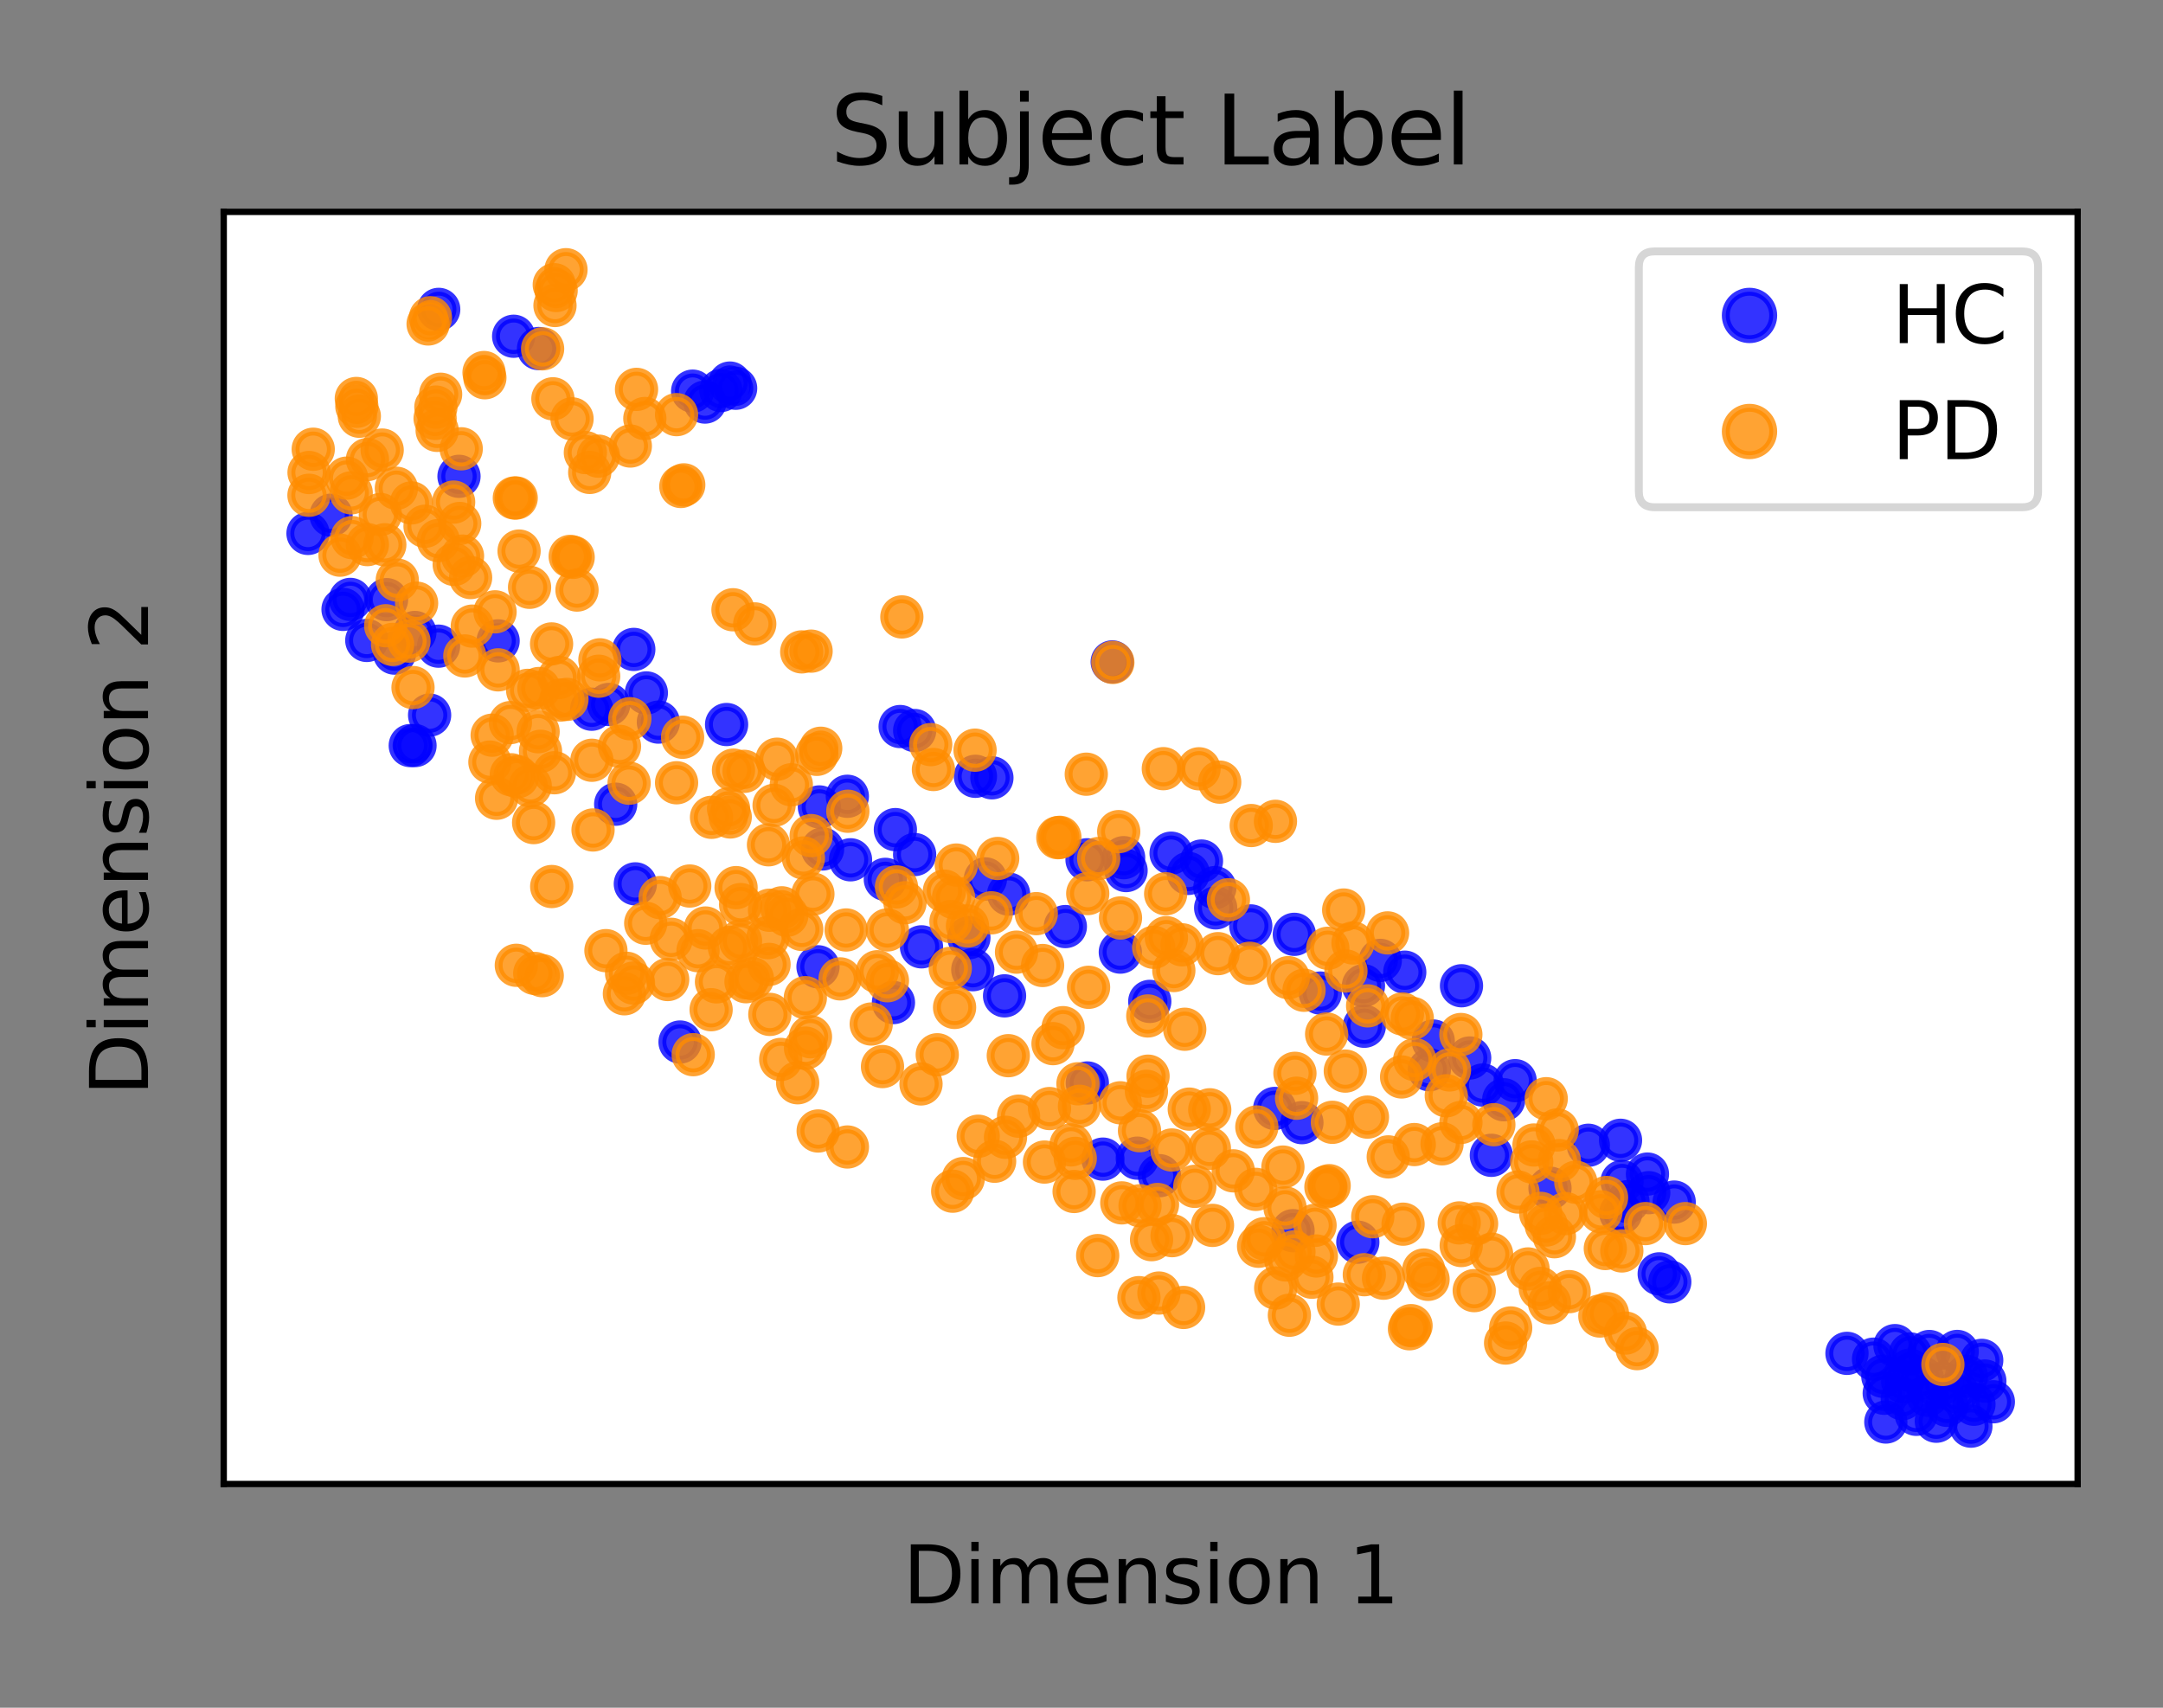<?xml version="1.0" encoding="utf-8" standalone="no"?>
<!DOCTYPE svg PUBLIC "-//W3C//DTD SVG 1.1//EN"
  "http://www.w3.org/Graphics/SVG/1.1/DTD/svg11.dtd">
<svg xmlns:xlink="http://www.w3.org/1999/xlink" width="273.6pt" height="216pt" viewBox="0 0 273.6 216" xmlns="http://www.w3.org/2000/svg" version="1.1">
 <rect x="0" y="0" width="273.6" height="216" fill="#808080" stroke="none"/>
 <defs>
  <style type="text/css">*{stroke-linejoin: round; stroke-linecap: butt}</style>
 </defs>
 <g id="figure_1">
  <g id="patch_1">
   <path d="M 0 216 
L 273.6 216 
L 273.6 0 
L 0 0 
L 0 216 
z
" style="fill: none"/>
  </g>
  <g id="axes_1">
   <g id="patch_2">
    <path d="M 28.3 187.7 
L 262.8 187.7 
L 262.8 26.8 
L 28.3 26.8 
z
" style="fill: #ffffff"/>
   </g>
   <g id="PathCollection_1">
    <defs>
     <path id="C0_0_e4d9223072" d="M 0 2.236 
C 0.593 2.236 1.162 2 1.581 1.581 
C 2 1.162 2.236 0.593 2.236 -0 
C 2.236 -0.593 2 -1.162 1.581 -1.581 
C 1.162 -2 0.593 -2.236 0 -2.236 
C -0.593 -2.236 -1.162 -2 -1.581 -1.581 
C -2 -1.162 -2.236 -0.593 -2.236 0 
C -2.236 0.593 -2 1.162 -1.581 1.581 
C -1.162 2 -0.593 2.236 0 2.236 
z
"/>
    </defs>
    <g clip-path="url(#p1377857b5d)">
     <use xlink:href="#C0_0_e4d9223072" x="111.987" y="111.225" style="fill: #0000ff; fill-opacity: 0.8; stroke: #0000ff; stroke-opacity: 0.8"/>
    </g>
    <g clip-path="url(#p1377857b5d)">
     <use xlink:href="#C0_0_e4d9223072" x="137.538" y="136.977" style="fill: #0000ff; fill-opacity: 0.8; stroke: #0000ff; stroke-opacity: 0.8"/>
    </g>
    <g clip-path="url(#p1377857b5d)">
     <use xlink:href="#C0_0_e4d9223072" x="91.907" y="91.641" style="fill: #0000ff; fill-opacity: 0.8; stroke: #0000ff; stroke-opacity: 0.8"/>
    </g>
    <g clip-path="url(#p1377857b5d)">
     <use xlink:href="#C0_0_e4d9223072" x="77.88" y="101.717" style="fill: #0000ff; fill-opacity: 0.8; stroke: #0000ff; stroke-opacity: 0.8"/>
    </g>
    <g clip-path="url(#p1377857b5d)">
     <use xlink:href="#C0_0_e4d9223072" x="127.58" y="113.088" style="fill: #0000ff; fill-opacity: 0.8; stroke: #0000ff; stroke-opacity: 0.8"/>
    </g>
    <g clip-path="url(#p1377857b5d)">
     <use xlink:href="#C0_0_e4d9223072" x="103.47" y="122.284" style="fill: #0000ff; fill-opacity: 0.8; stroke: #0000ff; stroke-opacity: 0.8"/>
    </g>
    <g clip-path="url(#p1377857b5d)">
     <use xlink:href="#C0_0_e4d9223072" x="161.238" y="140.2" style="fill: #0000ff; fill-opacity: 0.8; stroke: #0000ff; stroke-opacity: 0.8"/>
    </g>
    <g clip-path="url(#p1377857b5d)">
     <use xlink:href="#C0_0_e4d9223072" x="134.757" y="117.197" style="fill: #0000ff; fill-opacity: 0.8; stroke: #0000ff; stroke-opacity: 0.8"/>
    </g>
    <g clip-path="url(#p1377857b5d)">
     <use xlink:href="#C0_0_e4d9223072" x="124.646" y="111.169" style="fill: #0000ff; fill-opacity: 0.8; stroke: #0000ff; stroke-opacity: 0.8"/>
    </g>
    <g clip-path="url(#p1377857b5d)">
     <use xlink:href="#C0_0_e4d9223072" x="145.437" y="126.661" style="fill: #0000ff; fill-opacity: 0.8; stroke: #0000ff; stroke-opacity: 0.8"/>
    </g>
    <g clip-path="url(#p1377857b5d)">
     <use xlink:href="#C0_0_e4d9223072" x="104.051" y="107.38" style="fill: #0000ff; fill-opacity: 0.8; stroke: #0000ff; stroke-opacity: 0.8"/>
    </g>
    <g clip-path="url(#p1377857b5d)">
     <use xlink:href="#C0_0_e4d9223072" x="153.668" y="112.27" style="fill: #0000ff; fill-opacity: 0.8; stroke: #0000ff; stroke-opacity: 0.8"/>
    </g>
    <g clip-path="url(#p1377857b5d)">
     <use xlink:href="#C0_0_e4d9223072" x="137.5" y="108.75" style="fill: #0000ff; fill-opacity: 0.8; stroke: #0000ff; stroke-opacity: 0.8"/>
    </g>
    <g clip-path="url(#p1377857b5d)">
     <use xlink:href="#C0_0_e4d9223072" x="68.117" y="44.083" style="fill: #0000ff; fill-opacity: 0.8; stroke: #0000ff; stroke-opacity: 0.8"/>
    </g>
    <g clip-path="url(#p1377857b5d)">
     <use xlink:href="#C0_0_e4d9223072" x="115.698" y="92.401" style="fill: #0000ff; fill-opacity: 0.8; stroke: #0000ff; stroke-opacity: 0.8"/>
    </g>
    <g clip-path="url(#p1377857b5d)">
     <use xlink:href="#C0_0_e4d9223072" x="80.17" y="82.141" style="fill: #0000ff; fill-opacity: 0.8; stroke: #0000ff; stroke-opacity: 0.8"/>
    </g>
    <g clip-path="url(#p1377857b5d)">
     <use xlink:href="#C0_0_e4d9223072" x="52.478" y="79.997" style="fill: #0000ff; fill-opacity: 0.8; stroke: #0000ff; stroke-opacity: 0.8"/>
    </g>
    <g clip-path="url(#p1377857b5d)">
     <use xlink:href="#C0_0_e4d9223072" x="58.059" y="60.248" style="fill: #0000ff; fill-opacity: 0.8; stroke: #0000ff; stroke-opacity: 0.8"/>
    </g>
    <g clip-path="url(#p1377857b5d)">
     <use xlink:href="#C0_0_e4d9223072" x="113.861" y="91.896" style="fill: #0000ff; fill-opacity: 0.8; stroke: #0000ff; stroke-opacity: 0.8"/>
    </g>
    <g clip-path="url(#p1377857b5d)">
     <use xlink:href="#C0_0_e4d9223072" x="142.439" y="110.113" style="fill: #0000ff; fill-opacity: 0.8; stroke: #0000ff; stroke-opacity: 0.8"/>
    </g>
    <g clip-path="url(#p1377857b5d)">
     <use xlink:href="#C0_0_e4d9223072" x="125.469" y="98.38" style="fill: #0000ff; fill-opacity: 0.8; stroke: #0000ff; stroke-opacity: 0.8"/>
    </g>
    <g clip-path="url(#p1377857b5d)">
     <use xlink:href="#C0_0_e4d9223072" x="49.904" y="82.608" style="fill: #0000ff; fill-opacity: 0.8; stroke: #0000ff; stroke-opacity: 0.8"/>
    </g>
    <g clip-path="url(#p1377857b5d)">
     <use xlink:href="#C0_0_e4d9223072" x="181.294" y="131.674" style="fill: #0000ff; fill-opacity: 0.8; stroke: #0000ff; stroke-opacity: 0.8"/>
    </g>
    <g clip-path="url(#p1377857b5d)">
     <use xlink:href="#C0_0_e4d9223072" x="208.551" y="150.854" style="fill: #0000ff; fill-opacity: 0.8; stroke: #0000ff; stroke-opacity: 0.8"/>
    </g>
    <g clip-path="url(#p1377857b5d)">
     <use xlink:href="#C0_0_e4d9223072" x="188.642" y="146.129" style="fill: #0000ff; fill-opacity: 0.8; stroke: #0000ff; stroke-opacity: 0.8"/>
    </g>
    <g clip-path="url(#p1377857b5d)">
     <use xlink:href="#C0_0_e4d9223072" x="205.173" y="149.446" style="fill: #0000ff; fill-opacity: 0.8; stroke: #0000ff; stroke-opacity: 0.8"/>
    </g>
    <g clip-path="url(#p1377857b5d)">
     <use xlink:href="#C0_0_e4d9223072" x="55.494" y="39.132" style="fill: #0000ff; fill-opacity: 0.8; stroke: #0000ff; stroke-opacity: 0.8"/>
    </g>
    <g clip-path="url(#p1377857b5d)">
     <use xlink:href="#C0_0_e4d9223072" x="153.771" y="114.835" style="fill: #0000ff; fill-opacity: 0.8; stroke: #0000ff; stroke-opacity: 0.8"/>
    </g>
    <g clip-path="url(#p1377857b5d)">
     <use xlink:href="#C0_0_e4d9223072" x="205.013" y="153.425" style="fill: #0000ff; fill-opacity: 0.8; stroke: #0000ff; stroke-opacity: 0.8"/>
    </g>
    <g clip-path="url(#p1377857b5d)">
     <use xlink:href="#C0_0_e4d9223072" x="191.652" y="136.686" style="fill: #0000ff; fill-opacity: 0.8; stroke: #0000ff; stroke-opacity: 0.8"/>
    </g>
    <g clip-path="url(#p1377857b5d)">
     <use xlink:href="#C0_0_e4d9223072" x="167.005" y="125.607" style="fill: #0000ff; fill-opacity: 0.8; stroke: #0000ff; stroke-opacity: 0.8"/>
    </g>
    <g clip-path="url(#p1377857b5d)">
     <use xlink:href="#C0_0_e4d9223072" x="208.388" y="148.502" style="fill: #0000ff; fill-opacity: 0.8; stroke: #0000ff; stroke-opacity: 0.8"/>
    </g>
    <g clip-path="url(#p1377857b5d)">
     <use xlink:href="#C0_0_e4d9223072" x="211.77" y="152.043" style="fill: #0000ff; fill-opacity: 0.8; stroke: #0000ff; stroke-opacity: 0.8"/>
    </g>
    <g clip-path="url(#p1377857b5d)">
     <use xlink:href="#C0_0_e4d9223072" x="48.897" y="75.845" style="fill: #0000ff; fill-opacity: 0.8; stroke: #0000ff; stroke-opacity: 0.8"/>
    </g>
    <g clip-path="url(#p1377857b5d)">
     <use xlink:href="#C0_0_e4d9223072" x="55.469" y="81.729" style="fill: #0000ff; fill-opacity: 0.8; stroke: #0000ff; stroke-opacity: 0.8"/>
    </g>
    <g clip-path="url(#p1377857b5d)">
     <use xlink:href="#C0_0_e4d9223072" x="46.395" y="81.006" style="fill: #0000ff; fill-opacity: 0.8; stroke: #0000ff; stroke-opacity: 0.8"/>
    </g>
    <g clip-path="url(#p1377857b5d)">
     <use xlink:href="#C0_0_e4d9223072" x="51.895" y="94.303" style="fill: #0000ff; fill-opacity: 0.8; stroke: #0000ff; stroke-opacity: 0.8"/>
    </g>
    <g clip-path="url(#p1377857b5d)">
     <use xlink:href="#C0_0_e4d9223072" x="41.875" y="65.166" style="fill: #0000ff; fill-opacity: 0.8; stroke: #0000ff; stroke-opacity: 0.8"/>
    </g>
    <g clip-path="url(#p1377857b5d)">
     <use xlink:href="#C0_0_e4d9223072" x="115.691" y="108.084" style="fill: #0000ff; fill-opacity: 0.8; stroke: #0000ff; stroke-opacity: 0.8"/>
    </g>
    <g clip-path="url(#p1377857b5d)">
     <use xlink:href="#C0_0_e4d9223072" x="113.258" y="104.931" style="fill: #0000ff; fill-opacity: 0.8; stroke: #0000ff; stroke-opacity: 0.8"/>
    </g>
    <g clip-path="url(#p1377857b5d)">
     <use xlink:href="#C0_0_e4d9223072" x="52.495" y="94.302" style="fill: #0000ff; fill-opacity: 0.8; stroke: #0000ff; stroke-opacity: 0.8"/>
    </g>
    <g clip-path="url(#p1377857b5d)">
     <use xlink:href="#C0_0_e4d9223072" x="43.39" y="77.078" style="fill: #0000ff; fill-opacity: 0.8; stroke: #0000ff; stroke-opacity: 0.8"/>
    </g>
    <g clip-path="url(#p1377857b5d)">
     <use xlink:href="#C0_0_e4d9223072" x="44.319" y="75.816" style="fill: #0000ff; fill-opacity: 0.8; stroke: #0000ff; stroke-opacity: 0.8"/>
    </g>
    <g clip-path="url(#p1377857b5d)">
     <use xlink:href="#C0_0_e4d9223072" x="54.342" y="90.449" style="fill: #0000ff; fill-opacity: 0.8; stroke: #0000ff; stroke-opacity: 0.8"/>
    </g>
    <g clip-path="url(#p1377857b5d)">
     <use xlink:href="#C0_0_e4d9223072" x="247.57" y="170.935" style="fill: #0000ff; fill-opacity: 0.8; stroke: #0000ff; stroke-opacity: 0.8"/>
    </g>
    <g clip-path="url(#p1377857b5d)">
     <use xlink:href="#C0_0_e4d9223072" x="251.065" y="174.68" style="fill: #0000ff; fill-opacity: 0.8; stroke: #0000ff; stroke-opacity: 0.8"/>
    </g>
    <g clip-path="url(#p1377857b5d)">
     <use xlink:href="#C0_0_e4d9223072" x="242.389" y="178.889" style="fill: #0000ff; fill-opacity: 0.8; stroke: #0000ff; stroke-opacity: 0.8"/>
    </g>
    <g clip-path="url(#p1377857b5d)">
     <use xlink:href="#C0_0_e4d9223072" x="92.325" y="48.452" style="fill: #0000ff; fill-opacity: 0.8; stroke: #0000ff; stroke-opacity: 0.8"/>
    </g>
    <g clip-path="url(#p1377857b5d)">
     <use xlink:href="#C0_0_e4d9223072" x="239.695" y="170.198" style="fill: #0000ff; fill-opacity: 0.8; stroke: #0000ff; stroke-opacity: 0.8"/>
    </g>
    <g clip-path="url(#p1377857b5d)">
     <use xlink:href="#C0_0_e4d9223072" x="87.614" y="49.474" style="fill: #0000ff; fill-opacity: 0.8; stroke: #0000ff; stroke-opacity: 0.8"/>
    </g>
    <g clip-path="url(#p1377857b5d)">
     <use xlink:href="#C0_0_e4d9223072" x="238.541" y="179.863" style="fill: #0000ff; fill-opacity: 0.8; stroke: #0000ff; stroke-opacity: 0.8"/>
    </g>
    <g clip-path="url(#p1377857b5d)">
     <use xlink:href="#C0_0_e4d9223072" x="249.301" y="180.386" style="fill: #0000ff; fill-opacity: 0.8; stroke: #0000ff; stroke-opacity: 0.8"/>
    </g>
    <g clip-path="url(#p1377857b5d)">
     <use xlink:href="#C0_0_e4d9223072" x="91.19" y="49.393" style="fill: #0000ff; fill-opacity: 0.8; stroke: #0000ff; stroke-opacity: 0.8"/>
    </g>
    <g clip-path="url(#p1377857b5d)">
     <use xlink:href="#C0_0_e4d9223072" x="93.051" y="49.109" style="fill: #0000ff; fill-opacity: 0.8; stroke: #0000ff; stroke-opacity: 0.8"/>
    </g>
    <g clip-path="url(#p1377857b5d)">
     <use xlink:href="#C0_0_e4d9223072" x="233.625" y="171.179" style="fill: #0000ff; fill-opacity: 0.8; stroke: #0000ff; stroke-opacity: 0.8"/>
    </g>
    <g clip-path="url(#p1377857b5d)">
     <use xlink:href="#C0_0_e4d9223072" x="164.679" y="141.998" style="fill: #0000ff; fill-opacity: 0.8; stroke: #0000ff; stroke-opacity: 0.8"/>
    </g>
    <g clip-path="url(#p1377857b5d)">
     <use xlink:href="#C0_0_e4d9223072" x="64.972" y="42.529" style="fill: #0000ff; fill-opacity: 0.8; stroke: #0000ff; stroke-opacity: 0.8"/>
    </g>
    <g clip-path="url(#p1377857b5d)">
     <use xlink:href="#C0_0_e4d9223072" x="76.994" y="89.103" style="fill: #0000ff; fill-opacity: 0.8; stroke: #0000ff; stroke-opacity: 0.8"/>
    </g>
    <g clip-path="url(#p1377857b5d)">
     <use xlink:href="#C0_0_e4d9223072" x="74.839" y="89.705" style="fill: #0000ff; fill-opacity: 0.8; stroke: #0000ff; stroke-opacity: 0.8"/>
    </g>
    <g clip-path="url(#p1377857b5d)">
     <use xlink:href="#C0_0_e4d9223072" x="83.279" y="91.335" style="fill: #0000ff; fill-opacity: 0.8; stroke: #0000ff; stroke-opacity: 0.8"/>
    </g>
    <g clip-path="url(#p1377857b5d)">
     <use xlink:href="#C0_0_e4d9223072" x="63.008" y="81.062" style="fill: #0000ff; fill-opacity: 0.8; stroke: #0000ff; stroke-opacity: 0.8"/>
    </g>
    <g clip-path="url(#p1377857b5d)">
     <use xlink:href="#C0_0_e4d9223072" x="116.56" y="119.76" style="fill: #0000ff; fill-opacity: 0.8; stroke: #0000ff; stroke-opacity: 0.8"/>
    </g>
    <g clip-path="url(#p1377857b5d)">
     <use xlink:href="#C0_0_e4d9223072" x="107.584" y="108.751" style="fill: #0000ff; fill-opacity: 0.8; stroke: #0000ff; stroke-opacity: 0.8"/>
    </g>
    <g clip-path="url(#p1377857b5d)">
     <use xlink:href="#C0_0_e4d9223072" x="38.959" y="67.467" style="fill: #0000ff; fill-opacity: 0.8; stroke: #0000ff; stroke-opacity: 0.8"/>
    </g>
    <g clip-path="url(#p1377857b5d)">
     <use xlink:href="#C0_0_e4d9223072" x="81.759" y="87.645" style="fill: #0000ff; fill-opacity: 0.8; stroke: #0000ff; stroke-opacity: 0.8"/>
    </g>
    <g clip-path="url(#p1377857b5d)">
     <use xlink:href="#C0_0_e4d9223072" x="122.557" y="118.604" style="fill: #0000ff; fill-opacity: 0.8; stroke: #0000ff; stroke-opacity: 0.8"/>
    </g>
    <g clip-path="url(#p1377857b5d)">
     <use xlink:href="#C0_0_e4d9223072" x="250.671" y="172.065" style="fill: #0000ff; fill-opacity: 0.8; stroke: #0000ff; stroke-opacity: 0.8"/>
    </g>
    <g clip-path="url(#p1377857b5d)">
     <use xlink:href="#C0_0_e4d9223072" x="252.141" y="177.303" style="fill: #0000ff; fill-opacity: 0.8; stroke: #0000ff; stroke-opacity: 0.8"/>
    </g>
    <g clip-path="url(#p1377857b5d)">
     <use xlink:href="#C0_0_e4d9223072" x="248.741" y="174.082" style="fill: #0000ff; fill-opacity: 0.8; stroke: #0000ff; stroke-opacity: 0.8"/>
    </g>
    <g clip-path="url(#p1377857b5d)">
     <use xlink:href="#C0_0_e4d9223072" x="89.173" y="50.854" style="fill: #0000ff; fill-opacity: 0.8; stroke: #0000ff; stroke-opacity: 0.8"/>
    </g>
    <g clip-path="url(#p1377857b5d)">
     <use xlink:href="#C0_0_e4d9223072" x="241.628" y="171.25" style="fill: #0000ff; fill-opacity: 0.8; stroke: #0000ff; stroke-opacity: 0.8"/>
    </g>
    <g clip-path="url(#p1377857b5d)">
     <use xlink:href="#C0_0_e4d9223072" x="211.214" y="162.133" style="fill: #0000ff; fill-opacity: 0.8; stroke: #0000ff; stroke-opacity: 0.8"/>
    </g>
    <g clip-path="url(#p1377857b5d)">
     <use xlink:href="#C0_0_e4d9223072" x="244.037" y="170.942" style="fill: #0000ff; fill-opacity: 0.8; stroke: #0000ff; stroke-opacity: 0.8"/>
    </g>
    <g clip-path="url(#p1377857b5d)">
     <use xlink:href="#C0_0_e4d9223072" x="249.688" y="177.616" style="fill: #0000ff; fill-opacity: 0.8; stroke: #0000ff; stroke-opacity: 0.8"/>
    </g>
    <g clip-path="url(#p1377857b5d)">
     <use xlink:href="#C0_0_e4d9223072" x="209.873" y="161.122" style="fill: #0000ff; fill-opacity: 0.8; stroke: #0000ff; stroke-opacity: 0.8"/>
    </g>
    <g clip-path="url(#p1377857b5d)">
     <use xlink:href="#C0_0_e4d9223072" x="246.27" y="177.751" style="fill: #0000ff; fill-opacity: 0.8; stroke: #0000ff; stroke-opacity: 0.8"/>
    </g>
    <g clip-path="url(#p1377857b5d)">
     <use xlink:href="#C0_0_e4d9223072" x="247.566" y="176.053" style="fill: #0000ff; fill-opacity: 0.8; stroke: #0000ff; stroke-opacity: 0.8"/>
    </g>
    <g clip-path="url(#p1377857b5d)">
     <use xlink:href="#C0_0_e4d9223072" x="140.685" y="83.721" style="fill: #0000ff; fill-opacity: 0.8; stroke: #0000ff; stroke-opacity: 0.8"/>
    </g>
    <g clip-path="url(#p1377857b5d)">
     <use xlink:href="#C0_0_e4d9223072" x="236.987" y="171.91" style="fill: #0000ff; fill-opacity: 0.8; stroke: #0000ff; stroke-opacity: 0.8"/>
    </g>
    <g clip-path="url(#p1377857b5d)">
     <use xlink:href="#C0_0_e4d9223072" x="243.146" y="174.28" style="fill: #0000ff; fill-opacity: 0.8; stroke: #0000ff; stroke-opacity: 0.8"/>
    </g>
    <g clip-path="url(#p1377857b5d)">
     <use xlink:href="#C0_0_e4d9223072" x="241.574" y="173.299" style="fill: #0000ff; fill-opacity: 0.8; stroke: #0000ff; stroke-opacity: 0.8"/>
    </g>
    <g clip-path="url(#p1377857b5d)">
     <use xlink:href="#C0_0_e4d9223072" x="245.721" y="174.973" style="fill: #0000ff; fill-opacity: 0.8; stroke: #0000ff; stroke-opacity: 0.8"/>
    </g>
    <g clip-path="url(#p1377857b5d)">
     <use xlink:href="#C0_0_e4d9223072" x="240.621" y="176.918" style="fill: #0000ff; fill-opacity: 0.8; stroke: #0000ff; stroke-opacity: 0.8"/>
    </g>
    <g clip-path="url(#p1377857b5d)">
     <use xlink:href="#C0_0_e4d9223072" x="240.676" y="174.731" style="fill: #0000ff; fill-opacity: 0.8; stroke: #0000ff; stroke-opacity: 0.8"/>
    </g>
    <g clip-path="url(#p1377857b5d)">
     <use xlink:href="#C0_0_e4d9223072" x="238.159" y="174.078" style="fill: #0000ff; fill-opacity: 0.8; stroke: #0000ff; stroke-opacity: 0.8"/>
    </g>
    <g clip-path="url(#p1377857b5d)">
     <use xlink:href="#C0_0_e4d9223072" x="244.926" y="179.762" style="fill: #0000ff; fill-opacity: 0.8; stroke: #0000ff; stroke-opacity: 0.8"/>
    </g>
    <g clip-path="url(#p1377857b5d)">
     <use xlink:href="#C0_0_e4d9223072" x="238.337" y="176.228" style="fill: #0000ff; fill-opacity: 0.8; stroke: #0000ff; stroke-opacity: 0.8"/>
    </g>
    <g clip-path="url(#p1377857b5d)">
     <use xlink:href="#C0_0_e4d9223072" x="243.83" y="176.478" style="fill: #0000ff; fill-opacity: 0.8; stroke: #0000ff; stroke-opacity: 0.8"/>
    </g>
    <g clip-path="url(#p1377857b5d)">
     <use xlink:href="#C0_0_e4d9223072" x="187.547" y="137.238" style="fill: #0000ff; fill-opacity: 0.8; stroke: #0000ff; stroke-opacity: 0.8"/>
    </g>
    <g clip-path="url(#p1377857b5d)">
     <use xlink:href="#C0_0_e4d9223072" x="180.797" y="135.304" style="fill: #0000ff; fill-opacity: 0.8; stroke: #0000ff; stroke-opacity: 0.8"/>
    </g>
    <g clip-path="url(#p1377857b5d)">
     <use xlink:href="#C0_0_e4d9223072" x="200.91" y="144.856" style="fill: #0000ff; fill-opacity: 0.8; stroke: #0000ff; stroke-opacity: 0.8"/>
    </g>
    <g clip-path="url(#p1377857b5d)">
     <use xlink:href="#C0_0_e4d9223072" x="184.866" y="124.683" style="fill: #0000ff; fill-opacity: 0.8; stroke: #0000ff; stroke-opacity: 0.8"/>
    </g>
    <g clip-path="url(#p1377857b5d)">
     <use xlink:href="#C0_0_e4d9223072" x="148.132" y="107.914" style="fill: #0000ff; fill-opacity: 0.8; stroke: #0000ff; stroke-opacity: 0.8"/>
    </g>
    <g clip-path="url(#p1377857b5d)">
     <use xlink:href="#C0_0_e4d9223072" x="172.466" y="124.674" style="fill: #0000ff; fill-opacity: 0.8; stroke: #0000ff; stroke-opacity: 0.8"/>
    </g>
    <g clip-path="url(#p1377857b5d)">
     <use xlink:href="#C0_0_e4d9223072" x="158.209" y="117.114" style="fill: #0000ff; fill-opacity: 0.8; stroke: #0000ff; stroke-opacity: 0.8"/>
    </g>
    <g clip-path="url(#p1377857b5d)">
     <use xlink:href="#C0_0_e4d9223072" x="151.975" y="108.909" style="fill: #0000ff; fill-opacity: 0.8; stroke: #0000ff; stroke-opacity: 0.8"/>
    </g>
    <g clip-path="url(#p1377857b5d)">
     <use xlink:href="#C0_0_e4d9223072" x="185.902" y="133.819" style="fill: #0000ff; fill-opacity: 0.8; stroke: #0000ff; stroke-opacity: 0.8"/>
    </g>
    <g clip-path="url(#p1377857b5d)">
     <use xlink:href="#C0_0_e4d9223072" x="204.982" y="144.227" style="fill: #0000ff; fill-opacity: 0.8; stroke: #0000ff; stroke-opacity: 0.8"/>
    </g>
    <g clip-path="url(#p1377857b5d)">
     <use xlink:href="#C0_0_e4d9223072" x="196.06" y="150.286" style="fill: #0000ff; fill-opacity: 0.8; stroke: #0000ff; stroke-opacity: 0.8"/>
    </g>
    <g clip-path="url(#p1377857b5d)">
     <use xlink:href="#C0_0_e4d9223072" x="107.18" y="100.716" style="fill: #0000ff; fill-opacity: 0.8; stroke: #0000ff; stroke-opacity: 0.8"/>
    </g>
    <g clip-path="url(#p1377857b5d)">
     <use xlink:href="#C0_0_e4d9223072" x="127.068" y="125.959" style="fill: #0000ff; fill-opacity: 0.8; stroke: #0000ff; stroke-opacity: 0.8"/>
    </g>
    <g clip-path="url(#p1377857b5d)">
     <use xlink:href="#C0_0_e4d9223072" x="103.646" y="102.065" style="fill: #0000ff; fill-opacity: 0.8; stroke: #0000ff; stroke-opacity: 0.8"/>
    </g>
    <g clip-path="url(#p1377857b5d)">
     <use xlink:href="#C0_0_e4d9223072" x="123.049" y="122.651" style="fill: #0000ff; fill-opacity: 0.8; stroke: #0000ff; stroke-opacity: 0.8"/>
    </g>
    <g clip-path="url(#p1377857b5d)">
     <use xlink:href="#C0_0_e4d9223072" x="113.013" y="126.807" style="fill: #0000ff; fill-opacity: 0.8; stroke: #0000ff; stroke-opacity: 0.8"/>
    </g>
    <g clip-path="url(#p1377857b5d)">
     <use xlink:href="#C0_0_e4d9223072" x="171.751" y="157.118" style="fill: #0000ff; fill-opacity: 0.8; stroke: #0000ff; stroke-opacity: 0.8"/>
    </g>
    <g clip-path="url(#p1377857b5d)">
     <use xlink:href="#C0_0_e4d9223072" x="139.509" y="146.61" style="fill: #0000ff; fill-opacity: 0.8; stroke: #0000ff; stroke-opacity: 0.8"/>
    </g>
    <g clip-path="url(#p1377857b5d)">
     <use xlink:href="#C0_0_e4d9223072" x="80.365" y="111.795" style="fill: #0000ff; fill-opacity: 0.8; stroke: #0000ff; stroke-opacity: 0.8"/>
    </g>
    <g clip-path="url(#p1377857b5d)">
     <use xlink:href="#C0_0_e4d9223072" x="143.855" y="146.488" style="fill: #0000ff; fill-opacity: 0.8; stroke: #0000ff; stroke-opacity: 0.8"/>
    </g>
    <g clip-path="url(#p1377857b5d)">
     <use xlink:href="#C0_0_e4d9223072" x="146.665" y="148.703" style="fill: #0000ff; fill-opacity: 0.8; stroke: #0000ff; stroke-opacity: 0.8"/>
    </g>
    <g clip-path="url(#p1377857b5d)">
     <use xlink:href="#C0_0_e4d9223072" x="163.557" y="155.66" style="fill: #0000ff; fill-opacity: 0.8; stroke: #0000ff; stroke-opacity: 0.8"/>
    </g>
    <g clip-path="url(#p1377857b5d)">
     <use xlink:href="#C0_0_e4d9223072" x="174.593" y="121.474" style="fill: #0000ff; fill-opacity: 0.8; stroke: #0000ff; stroke-opacity: 0.8"/>
    </g>
    <g clip-path="url(#p1377857b5d)">
     <use xlink:href="#C0_0_e4d9223072" x="123.382" y="98.189" style="fill: #0000ff; fill-opacity: 0.8; stroke: #0000ff; stroke-opacity: 0.8"/>
    </g>
    <g clip-path="url(#p1377857b5d)">
     <use xlink:href="#C0_0_e4d9223072" x="142.129" y="108.481" style="fill: #0000ff; fill-opacity: 0.8; stroke: #0000ff; stroke-opacity: 0.8"/>
    </g>
    <g clip-path="url(#p1377857b5d)">
     <use xlink:href="#C0_0_e4d9223072" x="190.209" y="139.1" style="fill: #0000ff; fill-opacity: 0.8; stroke: #0000ff; stroke-opacity: 0.8"/>
    </g>
    <g clip-path="url(#p1377857b5d)">
     <use xlink:href="#C0_0_e4d9223072" x="172.571" y="129.804" style="fill: #0000ff; fill-opacity: 0.8; stroke: #0000ff; stroke-opacity: 0.8"/>
    </g>
    <g clip-path="url(#p1377857b5d)">
     <use xlink:href="#C0_0_e4d9223072" x="150.311" y="110.47" style="fill: #0000ff; fill-opacity: 0.8; stroke: #0000ff; stroke-opacity: 0.8"/>
    </g>
    <g clip-path="url(#p1377857b5d)">
     <use xlink:href="#C0_0_e4d9223072" x="163.721" y="118.177" style="fill: #0000ff; fill-opacity: 0.8; stroke: #0000ff; stroke-opacity: 0.8"/>
    </g>
    <g clip-path="url(#p1377857b5d)">
     <use xlink:href="#C0_0_e4d9223072" x="86.02" y="131.798" style="fill: #0000ff; fill-opacity: 0.8; stroke: #0000ff; stroke-opacity: 0.8"/>
    </g>
    <g clip-path="url(#p1377857b5d)">
     <use xlink:href="#C0_0_e4d9223072" x="177.688" y="122.965" style="fill: #0000ff; fill-opacity: 0.8; stroke: #0000ff; stroke-opacity: 0.8"/>
    </g>
    <g clip-path="url(#p1377857b5d)">
     <use xlink:href="#C0_0_e4d9223072" x="141.709" y="120.426" style="fill: #0000ff; fill-opacity: 0.8; stroke: #0000ff; stroke-opacity: 0.8"/>
    </g>
    <g clip-path="url(#p1377857b5d)">
     <use xlink:href="#C0_0_e4d9223072" x="205.918" y="151.989" style="fill: #0000ff; fill-opacity: 0.8; stroke: #0000ff; stroke-opacity: 0.8"/>
    </g>
    <g clip-path="url(#p1377857b5d)">
     <use xlink:href="#C0_0_e4d9223072" x="132.755" y="140.214" style="fill: #ff8c00; fill-opacity: 0.8; stroke: #ff8c00; stroke-opacity: 0.8"/>
    </g>
    <g clip-path="url(#p1377857b5d)">
     <use xlink:href="#C0_0_e4d9223072" x="101.413" y="117.554" style="fill: #ff8c00; fill-opacity: 0.8; stroke: #ff8c00; stroke-opacity: 0.8"/>
    </g>
    <g clip-path="url(#p1377857b5d)">
     <use xlink:href="#C0_0_e4d9223072" x="97.135" y="118.597" style="fill: #ff8c00; fill-opacity: 0.8; stroke: #ff8c00; stroke-opacity: 0.8"/>
    </g>
    <g clip-path="url(#p1377857b5d)">
     <use xlink:href="#C0_0_e4d9223072" x="153.372" y="154.993" style="fill: #ff8c00; fill-opacity: 0.8; stroke: #ff8c00; stroke-opacity: 0.8"/>
    </g>
    <g clip-path="url(#p1377857b5d)">
     <use xlink:href="#C0_0_e4d9223072" x="118.553" y="133.411" style="fill: #ff8c00; fill-opacity: 0.8; stroke: #ff8c00; stroke-opacity: 0.8"/>
    </g>
    <g clip-path="url(#p1377857b5d)">
     <use xlink:href="#C0_0_e4d9223072" x="136.544" y="139.925" style="fill: #ff8c00; fill-opacity: 0.8; stroke: #ff8c00; stroke-opacity: 0.8"/>
    </g>
    <g clip-path="url(#p1377857b5d)">
     <use xlink:href="#C0_0_e4d9223072" x="150.431" y="140.285" style="fill: #ff8c00; fill-opacity: 0.8; stroke: #ff8c00; stroke-opacity: 0.8"/>
    </g>
    <g clip-path="url(#p1377857b5d)">
     <use xlink:href="#C0_0_e4d9223072" x="128.58" y="120.431" style="fill: #ff8c00; fill-opacity: 0.8; stroke: #ff8c00; stroke-opacity: 0.8"/>
    </g>
    <g clip-path="url(#p1377857b5d)">
     <use xlink:href="#C0_0_e4d9223072" x="97.208" y="106.853" style="fill: #ff8c00; fill-opacity: 0.8; stroke: #ff8c00; stroke-opacity: 0.8"/>
    </g>
    <g clip-path="url(#p1377857b5d)">
     <use xlink:href="#C0_0_e4d9223072" x="66.745" y="87.32" style="fill: #ff8c00; fill-opacity: 0.8; stroke: #ff8c00; stroke-opacity: 0.8"/>
    </g>
    <g clip-path="url(#p1377857b5d)">
     <use xlink:href="#C0_0_e4d9223072" x="62.813" y="100.969" style="fill: #ff8c00; fill-opacity: 0.8; stroke: #ff8c00; stroke-opacity: 0.8"/>
    </g>
    <g clip-path="url(#p1377857b5d)">
     <use xlink:href="#C0_0_e4d9223072" x="193.285" y="160.5" style="fill: #ff8c00; fill-opacity: 0.8; stroke: #ff8c00; stroke-opacity: 0.8"/>
    </g>
    <g clip-path="url(#p1377857b5d)">
     <use xlink:href="#C0_0_e4d9223072" x="114.076" y="78.031" style="fill: #ff8c00; fill-opacity: 0.8; stroke: #ff8c00; stroke-opacity: 0.8"/>
    </g>
    <g clip-path="url(#p1377857b5d)">
     <use xlink:href="#C0_0_e4d9223072" x="67.642" y="123.125" style="fill: #ff8c00; fill-opacity: 0.8; stroke: #ff8c00; stroke-opacity: 0.8"/>
    </g>
    <g clip-path="url(#p1377857b5d)">
     <use xlink:href="#C0_0_e4d9223072" x="195.993" y="164.787" style="fill: #ff8c00; fill-opacity: 0.8; stroke: #ff8c00; stroke-opacity: 0.8"/>
    </g>
    <g clip-path="url(#p1377857b5d)">
     <use xlink:href="#C0_0_e4d9223072" x="86.49" y="61.326" style="fill: #ff8c00; fill-opacity: 0.8; stroke: #ff8c00; stroke-opacity: 0.8"/>
    </g>
    <g clip-path="url(#p1377857b5d)">
     <use xlink:href="#C0_0_e4d9223072" x="86.119" y="61.533" style="fill: #ff8c00; fill-opacity: 0.8; stroke: #ff8c00; stroke-opacity: 0.8"/>
    </g>
    <g clip-path="url(#p1377857b5d)">
     <use xlink:href="#C0_0_e4d9223072" x="68.589" y="123.406" style="fill: #ff8c00; fill-opacity: 0.8; stroke: #ff8c00; stroke-opacity: 0.8"/>
    </g>
    <g clip-path="url(#p1377857b5d)">
     <use xlink:href="#C0_0_e4d9223072" x="163.797" y="135.757" style="fill: #ff8c00; fill-opacity: 0.8; stroke: #ff8c00; stroke-opacity: 0.8"/>
    </g>
    <g clip-path="url(#p1377857b5d)">
     <use xlink:href="#C0_0_e4d9223072" x="147.15" y="97.224" style="fill: #ff8c00; fill-opacity: 0.8; stroke: #ff8c00; stroke-opacity: 0.8"/>
    </g>
    <g clip-path="url(#p1377857b5d)">
     <use xlink:href="#C0_0_e4d9223072" x="194.83" y="162.96" style="fill: #ff8c00; fill-opacity: 0.8; stroke: #ff8c00; stroke-opacity: 0.8"/>
    </g>
    <g clip-path="url(#p1377857b5d)">
     <use xlink:href="#C0_0_e4d9223072" x="203.328" y="166.159" style="fill: #ff8c00; fill-opacity: 0.8; stroke: #ff8c00; stroke-opacity: 0.8"/>
    </g>
    <g clip-path="url(#p1377857b5d)">
     <use xlink:href="#C0_0_e4d9223072" x="68.369" y="95.028" style="fill: #ff8c00; fill-opacity: 0.8; stroke: #ff8c00; stroke-opacity: 0.8"/>
    </g>
    <g clip-path="url(#p1377857b5d)">
     <use xlink:href="#C0_0_e4d9223072" x="100.096" y="99.262" style="fill: #ff8c00; fill-opacity: 0.8; stroke: #ff8c00; stroke-opacity: 0.8"/>
    </g>
    <g clip-path="url(#p1377857b5d)">
     <use xlink:href="#C0_0_e4d9223072" x="85.581" y="99.008" style="fill: #ff8c00; fill-opacity: 0.8; stroke: #ff8c00; stroke-opacity: 0.8"/>
    </g>
    <g clip-path="url(#p1377857b5d)">
     <use xlink:href="#C0_0_e4d9223072" x="75.882" y="83.457" style="fill: #ff8c00; fill-opacity: 0.8; stroke: #ff8c00; stroke-opacity: 0.8"/>
    </g>
    <g clip-path="url(#p1377857b5d)">
     <use xlink:href="#C0_0_e4d9223072" x="48.673" y="68.906" style="fill: #ff8c00; fill-opacity: 0.8; stroke: #ff8c00; stroke-opacity: 0.8"/>
    </g>
    <g clip-path="url(#p1377857b5d)">
     <use xlink:href="#C0_0_e4d9223072" x="113.396" y="112.181" style="fill: #ff8c00; fill-opacity: 0.8; stroke: #ff8c00; stroke-opacity: 0.8"/>
    </g>
    <g clip-path="url(#p1377857b5d)">
     <use xlink:href="#C0_0_e4d9223072" x="98.287" y="96.027" style="fill: #ff8c00; fill-opacity: 0.8; stroke: #ff8c00; stroke-opacity: 0.8"/>
    </g>
    <g clip-path="url(#p1377857b5d)">
     <use xlink:href="#C0_0_e4d9223072" x="51.729" y="81.087" style="fill: #ff8c00; fill-opacity: 0.8; stroke: #ff8c00; stroke-opacity: 0.8"/>
    </g>
    <g clip-path="url(#p1377857b5d)">
     <use xlink:href="#C0_0_e4d9223072" x="58.797" y="82.969" style="fill: #ff8c00; fill-opacity: 0.8; stroke: #ff8c00; stroke-opacity: 0.8"/>
    </g>
    <g clip-path="url(#p1377857b5d)">
     <use xlink:href="#C0_0_e4d9223072" x="44.537" y="68.002" style="fill: #ff8c00; fill-opacity: 0.8; stroke: #ff8c00; stroke-opacity: 0.8"/>
    </g>
    <g clip-path="url(#p1377857b5d)">
     <use xlink:href="#C0_0_e4d9223072" x="48.11" y="65.075" style="fill: #ff8c00; fill-opacity: 0.8; stroke: #ff8c00; stroke-opacity: 0.8"/>
    </g>
    <g clip-path="url(#p1377857b5d)">
     <use xlink:href="#C0_0_e4d9223072" x="147.445" y="113.047" style="fill: #ff8c00; fill-opacity: 0.8; stroke: #ff8c00; stroke-opacity: 0.8"/>
    </g>
    <g clip-path="url(#p1377857b5d)">
     <use xlink:href="#C0_0_e4d9223072" x="118.069" y="97.33" style="fill: #ff8c00; fill-opacity: 0.8; stroke: #ff8c00; stroke-opacity: 0.8"/>
    </g>
    <g clip-path="url(#p1377857b5d)">
     <use xlink:href="#C0_0_e4d9223072" x="170.168" y="135.476" style="fill: #ff8c00; fill-opacity: 0.8; stroke: #ff8c00; stroke-opacity: 0.8"/>
    </g>
    <g clip-path="url(#p1377857b5d)">
     <use xlink:href="#C0_0_e4d9223072" x="117.728" y="94.18" style="fill: #ff8c00; fill-opacity: 0.8; stroke: #ff8c00; stroke-opacity: 0.8"/>
    </g>
    <g clip-path="url(#p1377857b5d)">
     <use xlink:href="#C0_0_e4d9223072" x="141.733" y="116.101" style="fill: #ff8c00; fill-opacity: 0.8; stroke: #ff8c00; stroke-opacity: 0.8"/>
    </g>
    <g clip-path="url(#p1377857b5d)">
     <use xlink:href="#C0_0_e4d9223072" x="167.807" y="130.788" style="fill: #ff8c00; fill-opacity: 0.8; stroke: #ff8c00; stroke-opacity: 0.8"/>
    </g>
    <g clip-path="url(#p1377857b5d)">
     <use xlink:href="#C0_0_e4d9223072" x="138.978" y="108.585" style="fill: #ff8c00; fill-opacity: 0.8; stroke: #ff8c00; stroke-opacity: 0.8"/>
    </g>
    <g clip-path="url(#p1377857b5d)">
     <use xlink:href="#C0_0_e4d9223072" x="154.07" y="120.621" style="fill: #ff8c00; fill-opacity: 0.8; stroke: #ff8c00; stroke-opacity: 0.8"/>
    </g>
    <g clip-path="url(#p1377857b5d)">
     <use xlink:href="#C0_0_e4d9223072" x="172.992" y="127.225" style="fill: #ff8c00; fill-opacity: 0.8; stroke: #ff8c00; stroke-opacity: 0.8"/>
    </g>
    <g clip-path="url(#p1377857b5d)">
     <use xlink:href="#C0_0_e4d9223072" x="141.507" y="105.186" style="fill: #ff8c00; fill-opacity: 0.8; stroke: #ff8c00; stroke-opacity: 0.8"/>
    </g>
    <g clip-path="url(#p1377857b5d)">
     <use xlink:href="#C0_0_e4d9223072" x="123.336" y="94.885" style="fill: #ff8c00; fill-opacity: 0.8; stroke: #ff8c00; stroke-opacity: 0.8"/>
    </g>
    <g clip-path="url(#p1377857b5d)">
     <use xlink:href="#C0_0_e4d9223072" x="65.293" y="62.989" style="fill: #ff8c00; fill-opacity: 0.8; stroke: #ff8c00; stroke-opacity: 0.8"/>
    </g>
    <g clip-path="url(#p1377857b5d)">
     <use xlink:href="#C0_0_e4d9223072" x="54.152" y="40.978" style="fill: #ff8c00; fill-opacity: 0.8; stroke: #ff8c00; stroke-opacity: 0.8"/>
    </g>
    <g clip-path="url(#p1377857b5d)">
     <use xlink:href="#C0_0_e4d9223072" x="65.059" y="62.987" style="fill: #ff8c00; fill-opacity: 0.8; stroke: #ff8c00; stroke-opacity: 0.8"/>
    </g>
    <g clip-path="url(#p1377857b5d)">
     <use xlink:href="#C0_0_e4d9223072" x="46.477" y="58.123" style="fill: #ff8c00; fill-opacity: 0.8; stroke: #ff8c00; stroke-opacity: 0.8"/>
    </g>
    <g clip-path="url(#p1377857b5d)">
     <use xlink:href="#C0_0_e4d9223072" x="58.151" y="66.211" style="fill: #ff8c00; fill-opacity: 0.8; stroke: #ff8c00; stroke-opacity: 0.8"/>
    </g>
    <g clip-path="url(#p1377857b5d)">
     <use xlink:href="#C0_0_e4d9223072" x="97.377" y="128.305" style="fill: #ff8c00; fill-opacity: 0.8; stroke: #ff8c00; stroke-opacity: 0.8"/>
    </g>
    <g clip-path="url(#p1377857b5d)">
     <use xlink:href="#C0_0_e4d9223072" x="68.067" y="92.549" style="fill: #ff8c00; fill-opacity: 0.8; stroke: #ff8c00; stroke-opacity: 0.8"/>
    </g>
    <g clip-path="url(#p1377857b5d)">
     <use xlink:href="#C0_0_e4d9223072" x="125.811" y="146.877" style="fill: #ff8c00; fill-opacity: 0.8; stroke: #ff8c00; stroke-opacity: 0.8"/>
    </g>
    <g clip-path="url(#p1377857b5d)">
     <use xlink:href="#C0_0_e4d9223072" x="83.501" y="113.53" style="fill: #ff8c00; fill-opacity: 0.8; stroke: #ff8c00; stroke-opacity: 0.8"/>
    </g>
    <g clip-path="url(#p1377857b5d)">
     <use xlink:href="#C0_0_e4d9223072" x="59.528" y="73.052" style="fill: #ff8c00; fill-opacity: 0.8; stroke: #ff8c00; stroke-opacity: 0.8"/>
    </g>
    <g clip-path="url(#p1377857b5d)">
     <use xlink:href="#C0_0_e4d9223072" x="70.2" y="38.64" style="fill: #ff8c00; fill-opacity: 0.8; stroke: #ff8c00; stroke-opacity: 0.8"/>
    </g>
    <g clip-path="url(#p1377857b5d)">
     <use xlink:href="#C0_0_e4d9223072" x="133.198" y="132.004" style="fill: #ff8c00; fill-opacity: 0.8; stroke: #ff8c00; stroke-opacity: 0.8"/>
    </g>
    <g clip-path="url(#p1377857b5d)">
     <use xlink:href="#C0_0_e4d9223072" x="100.897" y="136.953" style="fill: #ff8c00; fill-opacity: 0.8; stroke: #ff8c00; stroke-opacity: 0.8"/>
    </g>
    <g clip-path="url(#p1377857b5d)">
     <use xlink:href="#C0_0_e4d9223072" x="162.277" y="147.616" style="fill: #ff8c00; fill-opacity: 0.8; stroke: #ff8c00; stroke-opacity: 0.8"/>
    </g>
    <g clip-path="url(#p1377857b5d)">
     <use xlink:href="#C0_0_e4d9223072" x="103.49" y="143.052" style="fill: #ff8c00; fill-opacity: 0.8; stroke: #ff8c00; stroke-opacity: 0.8"/>
    </g>
    <g clip-path="url(#p1377857b5d)">
     <use xlink:href="#C0_0_e4d9223072" x="168.126" y="149.969" style="fill: #ff8c00; fill-opacity: 0.8; stroke: #ff8c00; stroke-opacity: 0.8"/>
    </g>
    <g clip-path="url(#p1377857b5d)">
     <use xlink:href="#C0_0_e4d9223072" x="175.004" y="161.669" style="fill: #ff8c00; fill-opacity: 0.8; stroke: #ff8c00; stroke-opacity: 0.8"/>
    </g>
    <g clip-path="url(#p1377857b5d)">
     <use xlink:href="#C0_0_e4d9223072" x="167.715" y="150.143" style="fill: #ff8c00; fill-opacity: 0.8; stroke: #ff8c00; stroke-opacity: 0.8"/>
    </g>
    <g clip-path="url(#p1377857b5d)">
     <use xlink:href="#C0_0_e4d9223072" x="107.189" y="145.076" style="fill: #ff8c00; fill-opacity: 0.8; stroke: #ff8c00; stroke-opacity: 0.8"/>
    </g>
    <g clip-path="url(#p1377857b5d)">
     <use xlink:href="#C0_0_e4d9223072" x="148.232" y="145.456" style="fill: #ff8c00; fill-opacity: 0.8; stroke: #ff8c00; stroke-opacity: 0.8"/>
    </g>
    <g clip-path="url(#p1377857b5d)">
     <use xlink:href="#C0_0_e4d9223072" x="89.232" y="117.377" style="fill: #ff8c00; fill-opacity: 0.8; stroke: #ff8c00; stroke-opacity: 0.8"/>
    </g>
    <g clip-path="url(#p1377857b5d)">
     <use xlink:href="#C0_0_e4d9223072" x="145.013" y="138.034" style="fill: #ff8c00; fill-opacity: 0.8; stroke: #ff8c00; stroke-opacity: 0.8"/>
    </g>
    <g clip-path="url(#p1377857b5d)">
     <use xlink:href="#C0_0_e4d9223072" x="170.252" y="122.815" style="fill: #ff8c00; fill-opacity: 0.8; stroke: #ff8c00; stroke-opacity: 0.8"/>
    </g>
    <g clip-path="url(#p1377857b5d)">
     <use xlink:href="#C0_0_e4d9223072" x="133.805" y="105.953" style="fill: #ff8c00; fill-opacity: 0.8; stroke: #ff8c00; stroke-opacity: 0.8"/>
    </g>
    <g clip-path="url(#p1377857b5d)">
     <use xlink:href="#C0_0_e4d9223072" x="128.84" y="141.177" style="fill: #ff8c00; fill-opacity: 0.8; stroke: #ff8c00; stroke-opacity: 0.8"/>
    </g>
    <g clip-path="url(#p1377857b5d)">
     <use xlink:href="#C0_0_e4d9223072" x="155.381" y="113.805" style="fill: #ff8c00; fill-opacity: 0.8; stroke: #ff8c00; stroke-opacity: 0.8"/>
    </g>
    <g clip-path="url(#p1377857b5d)">
     <use xlink:href="#C0_0_e4d9223072" x="89.949" y="127.71" style="fill: #ff8c00; fill-opacity: 0.8; stroke: #ff8c00; stroke-opacity: 0.8"/>
    </g>
    <g clip-path="url(#p1377857b5d)">
     <use xlink:href="#C0_0_e4d9223072" x="145.93" y="119.82" style="fill: #ff8c00; fill-opacity: 0.8; stroke: #ff8c00; stroke-opacity: 0.8"/>
    </g>
    <g clip-path="url(#p1377857b5d)">
     <use xlink:href="#C0_0_e4d9223072" x="52.242" y="86.966" style="fill: #ff8c00; fill-opacity: 0.8; stroke: #ff8c00; stroke-opacity: 0.8"/>
    </g>
    <g clip-path="url(#p1377857b5d)">
     <use xlink:href="#C0_0_e4d9223072" x="184.786" y="130.849" style="fill: #ff8c00; fill-opacity: 0.8; stroke: #ff8c00; stroke-opacity: 0.8"/>
    </g>
    <g clip-path="url(#p1377857b5d)">
     <use xlink:href="#C0_0_e4d9223072" x="149.528" y="119.504" style="fill: #ff8c00; fill-opacity: 0.8; stroke: #ff8c00; stroke-opacity: 0.8"/>
    </g>
    <g clip-path="url(#p1377857b5d)">
     <use xlink:href="#C0_0_e4d9223072" x="164.95" y="125.253" style="fill: #ff8c00; fill-opacity: 0.8; stroke: #ff8c00; stroke-opacity: 0.8"/>
    </g>
    <g clip-path="url(#p1377857b5d)">
     <use xlink:href="#C0_0_e4d9223072" x="167.952" y="119.942" style="fill: #ff8c00; fill-opacity: 0.8; stroke: #ff8c00; stroke-opacity: 0.8"/>
    </g>
    <g clip-path="url(#p1377857b5d)">
     <use xlink:href="#C0_0_e4d9223072" x="112.243" y="117.62" style="fill: #ff8c00; fill-opacity: 0.8; stroke: #ff8c00; stroke-opacity: 0.8"/>
    </g>
    <g clip-path="url(#p1377857b5d)">
     <use xlink:href="#C0_0_e4d9223072" x="97.338" y="115.131" style="fill: #ff8c00; fill-opacity: 0.8; stroke: #ff8c00; stroke-opacity: 0.8"/>
    </g>
    <g clip-path="url(#p1377857b5d)">
     <use xlink:href="#C0_0_e4d9223072" x="101.869" y="126.19" style="fill: #ff8c00; fill-opacity: 0.8; stroke: #ff8c00; stroke-opacity: 0.8"/>
    </g>
    <g clip-path="url(#p1377857b5d)">
     <use xlink:href="#C0_0_e4d9223072" x="74.869" y="96.161" style="fill: #ff8c00; fill-opacity: 0.8; stroke: #ff8c00; stroke-opacity: 0.8"/>
    </g>
    <g clip-path="url(#p1377857b5d)">
     <use xlink:href="#C0_0_e4d9223072" x="63.009" y="84.725" style="fill: #ff8c00; fill-opacity: 0.8; stroke: #ff8c00; stroke-opacity: 0.8"/>
    </g>
    <g clip-path="url(#p1377857b5d)">
     <use xlink:href="#C0_0_e4d9223072" x="90.001" y="103.378" style="fill: #ff8c00; fill-opacity: 0.8; stroke: #ff8c00; stroke-opacity: 0.8"/>
    </g>
    <g clip-path="url(#p1377857b5d)">
     <use xlink:href="#C0_0_e4d9223072" x="45.071" y="50.403" style="fill: #ff8c00; fill-opacity: 0.8; stroke: #ff8c00; stroke-opacity: 0.8"/>
    </g>
    <g clip-path="url(#p1377857b5d)">
     <use xlink:href="#C0_0_e4d9223072" x="50.137" y="61.756" style="fill: #ff8c00; fill-opacity: 0.8; stroke: #ff8c00; stroke-opacity: 0.8"/>
    </g>
    <g clip-path="url(#p1377857b5d)">
     <use xlink:href="#C0_0_e4d9223072" x="52.038" y="63.61" style="fill: #ff8c00; fill-opacity: 0.8; stroke: #ff8c00; stroke-opacity: 0.8"/>
    </g>
    <g clip-path="url(#p1377857b5d)">
     <use xlink:href="#C0_0_e4d9223072" x="45.451" y="52.648" style="fill: #ff8c00; fill-opacity: 0.8; stroke: #ff8c00; stroke-opacity: 0.8"/>
    </g>
    <g clip-path="url(#p1377857b5d)">
     <use xlink:href="#C0_0_e4d9223072" x="45.137" y="51.39" style="fill: #ff8c00; fill-opacity: 0.8; stroke: #ff8c00; stroke-opacity: 0.8"/>
    </g>
    <g clip-path="url(#p1377857b5d)">
     <use xlink:href="#C0_0_e4d9223072" x="80.133" y="124.343" style="fill: #ff8c00; fill-opacity: 0.8; stroke: #ff8c00; stroke-opacity: 0.8"/>
    </g>
    <g clip-path="url(#p1377857b5d)">
     <use xlink:href="#C0_0_e4d9223072" x="76.644" y="120.242" style="fill: #ff8c00; fill-opacity: 0.8; stroke: #ff8c00; stroke-opacity: 0.8"/>
    </g>
    <g clip-path="url(#p1377857b5d)">
     <use xlink:href="#C0_0_e4d9223072" x="69.787" y="112.132" style="fill: #ff8c00; fill-opacity: 0.8; stroke: #ff8c00; stroke-opacity: 0.8"/>
    </g>
    <g clip-path="url(#p1377857b5d)">
     <use xlink:href="#C0_0_e4d9223072" x="61.225" y="47.12" style="fill: #ff8c00; fill-opacity: 0.8; stroke: #ff8c00; stroke-opacity: 0.8"/>
    </g>
    <g clip-path="url(#p1377857b5d)">
     <use xlink:href="#C0_0_e4d9223072" x="79.257" y="123.105" style="fill: #ff8c00; fill-opacity: 0.8; stroke: #ff8c00; stroke-opacity: 0.8"/>
    </g>
    <g clip-path="url(#p1377857b5d)">
     <use xlink:href="#C0_0_e4d9223072" x="84.454" y="123.896" style="fill: #ff8c00; fill-opacity: 0.8; stroke: #ff8c00; stroke-opacity: 0.8"/>
    </g>
    <g clip-path="url(#p1377857b5d)">
     <use xlink:href="#C0_0_e4d9223072" x="74.595" y="59.754" style="fill: #ff8c00; fill-opacity: 0.8; stroke: #ff8c00; stroke-opacity: 0.8"/>
    </g>
    <g clip-path="url(#p1377857b5d)">
     <use xlink:href="#C0_0_e4d9223072" x="151.665" y="97.241" style="fill: #ff8c00; fill-opacity: 0.8; stroke: #ff8c00; stroke-opacity: 0.8"/>
    </g>
    <g clip-path="url(#p1377857b5d)">
     <use xlink:href="#C0_0_e4d9223072" x="120.746" y="127.423" style="fill: #ff8c00; fill-opacity: 0.8; stroke: #ff8c00; stroke-opacity: 0.8"/>
    </g>
    <g clip-path="url(#p1377857b5d)">
     <use xlink:href="#C0_0_e4d9223072" x="78.981" y="125.699" style="fill: #ff8c00; fill-opacity: 0.8; stroke: #ff8c00; stroke-opacity: 0.8"/>
    </g>
    <g clip-path="url(#p1377857b5d)">
     <use xlink:href="#C0_0_e4d9223072" x="93.106" y="112.27" style="fill: #ff8c00; fill-opacity: 0.8; stroke: #ff8c00; stroke-opacity: 0.8"/>
    </g>
    <g clip-path="url(#p1377857b5d)">
     <use xlink:href="#C0_0_e4d9223072" x="61.332" y="47.78" style="fill: #ff8c00; fill-opacity: 0.8; stroke: #ff8c00; stroke-opacity: 0.8"/>
    </g>
    <g clip-path="url(#p1377857b5d)">
     <use xlink:href="#C0_0_e4d9223072" x="78.363" y="94.4" style="fill: #ff8c00; fill-opacity: 0.8; stroke: #ff8c00; stroke-opacity: 0.8"/>
    </g>
    <g clip-path="url(#p1377857b5d)">
     <use xlink:href="#C0_0_e4d9223072" x="92.367" y="103.334" style="fill: #ff8c00; fill-opacity: 0.8; stroke: #ff8c00; stroke-opacity: 0.8"/>
    </g>
    <g clip-path="url(#p1377857b5d)">
     <use xlink:href="#C0_0_e4d9223072" x="92.158" y="102.302" style="fill: #ff8c00; fill-opacity: 0.8; stroke: #ff8c00; stroke-opacity: 0.8"/>
    </g>
    <g clip-path="url(#p1377857b5d)">
     <use xlink:href="#C0_0_e4d9223072" x="57.381" y="63.508" style="fill: #ff8c00; fill-opacity: 0.8; stroke: #ff8c00; stroke-opacity: 0.8"/>
    </g>
    <g clip-path="url(#p1377857b5d)">
     <use xlink:href="#C0_0_e4d9223072" x="71.715" y="88.46" style="fill: #ff8c00; fill-opacity: 0.8; stroke: #ff8c00; stroke-opacity: 0.8"/>
    </g>
    <g clip-path="url(#p1377857b5d)">
     <use xlink:href="#C0_0_e4d9223072" x="102.826" y="113.084" style="fill: #ff8c00; fill-opacity: 0.8; stroke: #ff8c00; stroke-opacity: 0.8"/>
    </g>
    <g clip-path="url(#p1377857b5d)">
     <use xlink:href="#C0_0_e4d9223072" x="110.202" y="129.522" style="fill: #ff8c00; fill-opacity: 0.8; stroke: #ff8c00; stroke-opacity: 0.8"/>
    </g>
    <g clip-path="url(#p1377857b5d)">
     <use xlink:href="#C0_0_e4d9223072" x="72.5" y="70.495" style="fill: #ff8c00; fill-opacity: 0.8; stroke: #ff8c00; stroke-opacity: 0.8"/>
    </g>
    <g clip-path="url(#p1377857b5d)">
     <use xlink:href="#C0_0_e4d9223072" x="53.763" y="66.563" style="fill: #ff8c00; fill-opacity: 0.8; stroke: #ff8c00; stroke-opacity: 0.8"/>
    </g>
    <g clip-path="url(#p1377857b5d)">
     <use xlink:href="#C0_0_e4d9223072" x="151.134" y="150.055" style="fill: #ff8c00; fill-opacity: 0.8; stroke: #ff8c00; stroke-opacity: 0.8"/>
    </g>
    <g clip-path="url(#p1377857b5d)">
     <use xlink:href="#C0_0_e4d9223072" x="141.709" y="139.486" style="fill: #ff8c00; fill-opacity: 0.8; stroke: #ff8c00; stroke-opacity: 0.8"/>
    </g>
    <g clip-path="url(#p1377857b5d)">
     <use xlink:href="#C0_0_e4d9223072" x="166.342" y="154.983" style="fill: #ff8c00; fill-opacity: 0.8; stroke: #ff8c00; stroke-opacity: 0.8"/>
    </g>
    <g clip-path="url(#p1377857b5d)">
     <use xlink:href="#C0_0_e4d9223072" x="153.022" y="140.371" style="fill: #ff8c00; fill-opacity: 0.8; stroke: #ff8c00; stroke-opacity: 0.8"/>
    </g>
    <g clip-path="url(#p1377857b5d)">
     <use xlink:href="#C0_0_e4d9223072" x="144.137" y="143.014" style="fill: #ff8c00; fill-opacity: 0.8; stroke: #ff8c00; stroke-opacity: 0.8"/>
    </g>
    <g clip-path="url(#p1377857b5d)">
     <use xlink:href="#C0_0_e4d9223072" x="145.186" y="128.502" style="fill: #ff8c00; fill-opacity: 0.8; stroke: #ff8c00; stroke-opacity: 0.8"/>
    </g>
    <g clip-path="url(#p1377857b5d)">
     <use xlink:href="#C0_0_e4d9223072" x="135.477" y="144.809" style="fill: #ff8c00; fill-opacity: 0.8; stroke: #ff8c00; stroke-opacity: 0.8"/>
    </g>
    <g clip-path="url(#p1377857b5d)">
     <use xlink:href="#C0_0_e4d9223072" x="93.683" y="114.414" style="fill: #ff8c00; fill-opacity: 0.8; stroke: #ff8c00; stroke-opacity: 0.8"/>
    </g>
    <g clip-path="url(#p1377857b5d)">
     <use xlink:href="#C0_0_e4d9223072" x="90.629" y="124.188" style="fill: #ff8c00; fill-opacity: 0.8; stroke: #ff8c00; stroke-opacity: 0.8"/>
    </g>
    <g clip-path="url(#p1377857b5d)">
     <use xlink:href="#C0_0_e4d9223072" x="145.216" y="136.118" style="fill: #ff8c00; fill-opacity: 0.8; stroke: #ff8c00; stroke-opacity: 0.8"/>
    </g>
    <g clip-path="url(#p1377857b5d)">
     <use xlink:href="#C0_0_e4d9223072" x="136.352" y="137.081" style="fill: #ff8c00; fill-opacity: 0.8; stroke: #ff8c00; stroke-opacity: 0.8"/>
    </g>
    <g clip-path="url(#p1377857b5d)">
     <use xlink:href="#C0_0_e4d9223072" x="155.998" y="148.094" style="fill: #ff8c00; fill-opacity: 0.8; stroke: #ff8c00; stroke-opacity: 0.8"/>
    </g>
    <g clip-path="url(#p1377857b5d)">
     <use xlink:href="#C0_0_e4d9223072" x="175.601" y="146.328" style="fill: #ff8c00; fill-opacity: 0.8; stroke: #ff8c00; stroke-opacity: 0.8"/>
    </g>
    <g clip-path="url(#p1377857b5d)">
     <use xlink:href="#C0_0_e4d9223072" x="191.088" y="167.965" style="fill: #ff8c00; fill-opacity: 0.8; stroke: #ff8c00; stroke-opacity: 0.8"/>
    </g>
    <g clip-path="url(#p1377857b5d)">
     <use xlink:href="#C0_0_e4d9223072" x="180.087" y="160.643" style="fill: #ff8c00; fill-opacity: 0.8; stroke: #ff8c00; stroke-opacity: 0.8"/>
    </g>
    <g clip-path="url(#p1377857b5d)">
     <use xlink:href="#C0_0_e4d9223072" x="190.444" y="169.872" style="fill: #ff8c00; fill-opacity: 0.8; stroke: #ff8c00; stroke-opacity: 0.8"/>
    </g>
    <g clip-path="url(#p1377857b5d)">
     <use xlink:href="#C0_0_e4d9223072" x="178.895" y="144.769" style="fill: #ff8c00; fill-opacity: 0.8; stroke: #ff8c00; stroke-opacity: 0.8"/>
    </g>
    <g clip-path="url(#p1377857b5d)">
     <use xlink:href="#C0_0_e4d9223072" x="131.084" y="115.561" style="fill: #ff8c00; fill-opacity: 0.8; stroke: #ff8c00; stroke-opacity: 0.8"/>
    </g>
    <g clip-path="url(#p1377857b5d)">
     <use xlink:href="#C0_0_e4d9223072" x="70.11" y="36.011" style="fill: #ff8c00; fill-opacity: 0.8; stroke: #ff8c00; stroke-opacity: 0.8"/>
    </g>
    <g clip-path="url(#p1377857b5d)">
     <use xlink:href="#C0_0_e4d9223072" x="71.592" y="34.114" style="fill: #ff8c00; fill-opacity: 0.8; stroke: #ff8c00; stroke-opacity: 0.8"/>
    </g>
    <g clip-path="url(#p1377857b5d)">
     <use xlink:href="#C0_0_e4d9223072" x="207.075" y="170.581" style="fill: #ff8c00; fill-opacity: 0.8; stroke: #ff8c00; stroke-opacity: 0.8"/>
    </g>
    <g clip-path="url(#p1377857b5d)">
     <use xlink:href="#C0_0_e4d9223072" x="205.606" y="168.613" style="fill: #ff8c00; fill-opacity: 0.8; stroke: #ff8c00; stroke-opacity: 0.8"/>
    </g>
    <g clip-path="url(#p1377857b5d)">
     <use xlink:href="#C0_0_e4d9223072" x="70.347" y="36.743" style="fill: #ff8c00; fill-opacity: 0.8; stroke: #ff8c00; stroke-opacity: 0.8"/>
    </g>
    <g clip-path="url(#p1377857b5d)">
     <use xlink:href="#C0_0_e4d9223072" x="120.964" y="109.414" style="fill: #ff8c00; fill-opacity: 0.8; stroke: #ff8c00; stroke-opacity: 0.8"/>
    </g>
    <g clip-path="url(#p1377857b5d)">
     <use xlink:href="#C0_0_e4d9223072" x="119.457" y="112.715" style="fill: #ff8c00; fill-opacity: 0.8; stroke: #ff8c00; stroke-opacity: 0.8"/>
    </g>
    <g clip-path="url(#p1377857b5d)">
     <use xlink:href="#C0_0_e4d9223072" x="120.615" y="113.513" style="fill: #ff8c00; fill-opacity: 0.8; stroke: #ff8c00; stroke-opacity: 0.8"/>
    </g>
    <g clip-path="url(#p1377857b5d)">
     <use xlink:href="#C0_0_e4d9223072" x="125.399" y="115.457" style="fill: #ff8c00; fill-opacity: 0.8; stroke: #ff8c00; stroke-opacity: 0.8"/>
    </g>
    <g clip-path="url(#p1377857b5d)">
     <use xlink:href="#C0_0_e4d9223072" x="103.323" y="95.413" style="fill: #ff8c00; fill-opacity: 0.8; stroke: #ff8c00; stroke-opacity: 0.8"/>
    </g>
    <g clip-path="url(#p1377857b5d)">
     <use xlink:href="#C0_0_e4d9223072" x="103.815" y="94.641" style="fill: #ff8c00; fill-opacity: 0.8; stroke: #ff8c00; stroke-opacity: 0.8"/>
    </g>
    <g clip-path="url(#p1377857b5d)">
     <use xlink:href="#C0_0_e4d9223072" x="68.634" y="44.12" style="fill: #ff8c00; fill-opacity: 0.8; stroke: #ff8c00; stroke-opacity: 0.8"/>
    </g>
    <g clip-path="url(#p1377857b5d)">
     <use xlink:href="#C0_0_e4d9223072" x="57.45" y="71.394" style="fill: #ff8c00; fill-opacity: 0.8; stroke: #ff8c00; stroke-opacity: 0.8"/>
    </g>
    <g clip-path="url(#p1377857b5d)">
     <use xlink:href="#C0_0_e4d9223072" x="122.376" y="117.118" style="fill: #ff8c00; fill-opacity: 0.8; stroke: #ff8c00; stroke-opacity: 0.8"/>
    </g>
    <g clip-path="url(#p1377857b5d)">
     <use xlink:href="#C0_0_e4d9223072" x="75.728" y="85.531" style="fill: #ff8c00; fill-opacity: 0.8; stroke: #ff8c00; stroke-opacity: 0.8"/>
    </g>
    <g clip-path="url(#p1377857b5d)">
     <use xlink:href="#C0_0_e4d9223072" x="107.244" y="102.609" style="fill: #ff8c00; fill-opacity: 0.8; stroke: #ff8c00; stroke-opacity: 0.8"/>
    </g>
    <g clip-path="url(#p1377857b5d)">
     <use xlink:href="#C0_0_e4d9223072" x="163.675" y="158.352" style="fill: #ff8c00; fill-opacity: 0.8; stroke: #ff8c00; stroke-opacity: 0.8"/>
    </g>
    <g clip-path="url(#p1377857b5d)">
     <use xlink:href="#C0_0_e4d9223072" x="141.895" y="152.145" style="fill: #ff8c00; fill-opacity: 0.8; stroke: #ff8c00; stroke-opacity: 0.8"/>
    </g>
    <g clip-path="url(#p1377857b5d)">
     <use xlink:href="#C0_0_e4d9223072" x="146.414" y="152.348" style="fill: #ff8c00; fill-opacity: 0.8; stroke: #ff8c00; stroke-opacity: 0.8"/>
    </g>
    <g clip-path="url(#p1377857b5d)">
     <use xlink:href="#C0_0_e4d9223072" x="144.204" y="152.508" style="fill: #ff8c00; fill-opacity: 0.8; stroke: #ff8c00; stroke-opacity: 0.8"/>
    </g>
    <g clip-path="url(#p1377857b5d)">
     <use xlink:href="#C0_0_e4d9223072" x="135.865" y="150.705" style="fill: #ff8c00; fill-opacity: 0.8; stroke: #ff8c00; stroke-opacity: 0.8"/>
    </g>
    <g clip-path="url(#p1377857b5d)">
     <use xlink:href="#C0_0_e4d9223072" x="166.508" y="158.861" style="fill: #ff8c00; fill-opacity: 0.8; stroke: #ff8c00; stroke-opacity: 0.8"/>
    </g>
    <g clip-path="url(#p1377857b5d)">
     <use xlink:href="#C0_0_e4d9223072" x="152.976" y="145.25" style="fill: #ff8c00; fill-opacity: 0.8; stroke: #ff8c00; stroke-opacity: 0.8"/>
    </g>
    <g clip-path="url(#p1377857b5d)">
     <use xlink:href="#C0_0_e4d9223072" x="112.251" y="124.047" style="fill: #ff8c00; fill-opacity: 0.8; stroke: #ff8c00; stroke-opacity: 0.8"/>
    </g>
    <g clip-path="url(#p1377857b5d)">
     <use xlink:href="#C0_0_e4d9223072" x="159.911" y="156.679" style="fill: #ff8c00; fill-opacity: 0.8; stroke: #ff8c00; stroke-opacity: 0.8"/>
    </g>
    <g clip-path="url(#p1377857b5d)">
     <use xlink:href="#C0_0_e4d9223072" x="114.473" y="114.184" style="fill: #ff8c00; fill-opacity: 0.8; stroke: #ff8c00; stroke-opacity: 0.8"/>
    </g>
    <g clip-path="url(#p1377857b5d)">
     <use xlink:href="#C0_0_e4d9223072" x="99.527" y="115.77" style="fill: #ff8c00; fill-opacity: 0.8; stroke: #ff8c00; stroke-opacity: 0.8"/>
    </g>
    <g clip-path="url(#p1377857b5d)">
     <use xlink:href="#C0_0_e4d9223072" x="161.365" y="162.914" style="fill: #ff8c00; fill-opacity: 0.8; stroke: #ff8c00; stroke-opacity: 0.8"/>
    </g>
    <g clip-path="url(#p1377857b5d)">
     <use xlink:href="#C0_0_e4d9223072" x="69.769" y="81.446" style="fill: #ff8c00; fill-opacity: 0.8; stroke: #ff8c00; stroke-opacity: 0.8"/>
    </g>
    <g clip-path="url(#p1377857b5d)">
     <use xlink:href="#C0_0_e4d9223072" x="84.903" y="118.805" style="fill: #ff8c00; fill-opacity: 0.8; stroke: #ff8c00; stroke-opacity: 0.8"/>
    </g>
    <g clip-path="url(#p1377857b5d)">
     <use xlink:href="#C0_0_e4d9223072" x="70.128" y="97.74" style="fill: #ff8c00; fill-opacity: 0.8; stroke: #ff8c00; stroke-opacity: 0.8"/>
    </g>
    <g clip-path="url(#p1377857b5d)">
     <use xlink:href="#C0_0_e4d9223072" x="75.014" y="104.979" style="fill: #ff8c00; fill-opacity: 0.8; stroke: #ff8c00; stroke-opacity: 0.8"/>
    </g>
    <g clip-path="url(#p1377857b5d)">
     <use xlink:href="#C0_0_e4d9223072" x="87.246" y="112.068" style="fill: #ff8c00; fill-opacity: 0.8; stroke: #ff8c00; stroke-opacity: 0.8"/>
    </g>
    <g clip-path="url(#p1377857b5d)">
     <use xlink:href="#C0_0_e4d9223072" x="136.01" y="146.514" style="fill: #ff8c00; fill-opacity: 0.8; stroke: #ff8c00; stroke-opacity: 0.8"/>
    </g>
    <g clip-path="url(#p1377857b5d)">
     <use xlink:href="#C0_0_e4d9223072" x="97.276" y="121.982" style="fill: #ff8c00; fill-opacity: 0.8; stroke: #ff8c00; stroke-opacity: 0.8"/>
    </g>
    <g clip-path="url(#p1377857b5d)">
     <use xlink:href="#C0_0_e4d9223072" x="72.986" y="74.632" style="fill: #ff8c00; fill-opacity: 0.8; stroke: #ff8c00; stroke-opacity: 0.8"/>
    </g>
    <g clip-path="url(#p1377857b5d)">
     <use xlink:href="#C0_0_e4d9223072" x="111.628" y="134.905" style="fill: #ff8c00; fill-opacity: 0.8; stroke: #ff8c00; stroke-opacity: 0.8"/>
    </g>
    <g clip-path="url(#p1377857b5d)">
     <use xlink:href="#C0_0_e4d9223072" x="72.126" y="70.374" style="fill: #ff8c00; fill-opacity: 0.8; stroke: #ff8c00; stroke-opacity: 0.8"/>
    </g>
    <g clip-path="url(#p1377857b5d)">
     <use xlink:href="#C0_0_e4d9223072" x="184.579" y="154.678" style="fill: #ff8c00; fill-opacity: 0.8; stroke: #ff8c00; stroke-opacity: 0.8"/>
    </g>
    <g clip-path="url(#p1377857b5d)">
     <use xlink:href="#C0_0_e4d9223072" x="186.775" y="154.782" style="fill: #ff8c00; fill-opacity: 0.8; stroke: #ff8c00; stroke-opacity: 0.8"/>
    </g>
    <g clip-path="url(#p1377857b5d)">
     <use xlink:href="#C0_0_e4d9223072" x="188.675" y="158.637" style="fill: #ff8c00; fill-opacity: 0.8; stroke: #ff8c00; stroke-opacity: 0.8"/>
    </g>
    <g clip-path="url(#p1377857b5d)">
     <use xlink:href="#C0_0_e4d9223072" x="120.202" y="122.482" style="fill: #ff8c00; fill-opacity: 0.8; stroke: #ff8c00; stroke-opacity: 0.8"/>
    </g>
    <g clip-path="url(#p1377857b5d)">
     <use xlink:href="#C0_0_e4d9223072" x="120.508" y="150.667" style="fill: #ff8c00; fill-opacity: 0.8; stroke: #ff8c00; stroke-opacity: 0.8"/>
    </g>
    <g clip-path="url(#p1377857b5d)">
     <use xlink:href="#C0_0_e4d9223072" x="138.847" y="158.813" style="fill: #ff8c00; fill-opacity: 0.8; stroke: #ff8c00; stroke-opacity: 0.8"/>
    </g>
    <g clip-path="url(#p1377857b5d)">
     <use xlink:href="#C0_0_e4d9223072" x="168.535" y="141.954" style="fill: #ff8c00; fill-opacity: 0.8; stroke: #ff8c00; stroke-opacity: 0.8"/>
    </g>
    <g clip-path="url(#p1377857b5d)">
     <use xlink:href="#C0_0_e4d9223072" x="158.978" y="142.542" style="fill: #ff8c00; fill-opacity: 0.8; stroke: #ff8c00; stroke-opacity: 0.8"/>
    </g>
    <g clip-path="url(#p1377857b5d)">
     <use xlink:href="#C0_0_e4d9223072" x="202.367" y="166.455" style="fill: #ff8c00; fill-opacity: 0.8; stroke: #ff8c00; stroke-opacity: 0.8"/>
    </g>
    <g clip-path="url(#p1377857b5d)">
     <use xlink:href="#C0_0_e4d9223072" x="184.831" y="157.539" style="fill: #ff8c00; fill-opacity: 0.8; stroke: #ff8c00; stroke-opacity: 0.8"/>
    </g>
    <g clip-path="url(#p1377857b5d)">
     <use xlink:href="#C0_0_e4d9223072" x="55.734" y="49.865" style="fill: #ff8c00; fill-opacity: 0.8; stroke: #ff8c00; stroke-opacity: 0.8"/>
    </g>
    <g clip-path="url(#p1377857b5d)">
     <use xlink:href="#C0_0_e4d9223072" x="50.253" y="73.375" style="fill: #ff8c00; fill-opacity: 0.8; stroke: #ff8c00; stroke-opacity: 0.8"/>
    </g>
    <g clip-path="url(#p1377857b5d)">
     <use xlink:href="#C0_0_e4d9223072" x="92.778" y="97.409" style="fill: #ff8c00; fill-opacity: 0.8; stroke: #ff8c00; stroke-opacity: 0.8"/>
    </g>
    <g clip-path="url(#p1377857b5d)">
     <use xlink:href="#C0_0_e4d9223072" x="94.365" y="124.171" style="fill: #ff8c00; fill-opacity: 0.8; stroke: #ff8c00; stroke-opacity: 0.8"/>
    </g>
    <g clip-path="url(#p1377857b5d)">
     <use xlink:href="#C0_0_e4d9223072" x="88.291" y="120.247" style="fill: #ff8c00; fill-opacity: 0.8; stroke: #ff8c00; stroke-opacity: 0.8"/>
    </g>
    <g clip-path="url(#p1377857b5d)">
     <use xlink:href="#C0_0_e4d9223072" x="65.464" y="98.241" style="fill: #ff8c00; fill-opacity: 0.8; stroke: #ff8c00; stroke-opacity: 0.8"/>
    </g>
    <g clip-path="url(#p1377857b5d)">
     <use xlink:href="#C0_0_e4d9223072" x="131.881" y="122.121" style="fill: #ff8c00; fill-opacity: 0.8; stroke: #ff8c00; stroke-opacity: 0.8"/>
    </g>
    <g clip-path="url(#p1377857b5d)">
     <use xlink:href="#C0_0_e4d9223072" x="81.677" y="116.778" style="fill: #ff8c00; fill-opacity: 0.8; stroke: #ff8c00; stroke-opacity: 0.8"/>
    </g>
    <g clip-path="url(#p1377857b5d)">
     <use xlink:href="#C0_0_e4d9223072" x="67.498" y="104.045" style="fill: #ff8c00; fill-opacity: 0.8; stroke: #ff8c00; stroke-opacity: 0.8"/>
    </g>
    <g clip-path="url(#p1377857b5d)">
     <use xlink:href="#C0_0_e4d9223072" x="97.915" y="101.86" style="fill: #ff8c00; fill-opacity: 0.8; stroke: #ff8c00; stroke-opacity: 0.8"/>
    </g>
    <g clip-path="url(#p1377857b5d)">
     <use xlink:href="#C0_0_e4d9223072" x="110.971" y="122.909" style="fill: #ff8c00; fill-opacity: 0.8; stroke: #ff8c00; stroke-opacity: 0.8"/>
    </g>
    <g clip-path="url(#p1377857b5d)">
     <use xlink:href="#C0_0_e4d9223072" x="101.893" y="132.571" style="fill: #ff8c00; fill-opacity: 0.8; stroke: #ff8c00; stroke-opacity: 0.8"/>
    </g>
    <g clip-path="url(#p1377857b5d)">
     <use xlink:href="#C0_0_e4d9223072" x="208.13" y="154.765" style="fill: #ff8c00; fill-opacity: 0.8; stroke: #ff8c00; stroke-opacity: 0.8"/>
    </g>
    <g clip-path="url(#p1377857b5d)">
     <use xlink:href="#C0_0_e4d9223072" x="149.86" y="130.183" style="fill: #ff8c00; fill-opacity: 0.8; stroke: #ff8c00; stroke-opacity: 0.8"/>
    </g>
    <g clip-path="url(#p1377857b5d)">
     <use xlink:href="#C0_0_e4d9223072" x="188.959" y="142.256" style="fill: #ff8c00; fill-opacity: 0.8; stroke: #ff8c00; stroke-opacity: 0.8"/>
    </g>
    <g clip-path="url(#p1377857b5d)">
     <use xlink:href="#C0_0_e4d9223072" x="121.841" y="149.07" style="fill: #ff8c00; fill-opacity: 0.8; stroke: #ff8c00; stroke-opacity: 0.8"/>
    </g>
    <g clip-path="url(#p1377857b5d)">
     <use xlink:href="#C0_0_e4d9223072" x="194.886" y="153.473" style="fill: #ff8c00; fill-opacity: 0.8; stroke: #ff8c00; stroke-opacity: 0.8"/>
    </g>
    <g clip-path="url(#p1377857b5d)">
     <use xlink:href="#C0_0_e4d9223072" x="197.244" y="146.799" style="fill: #ff8c00; fill-opacity: 0.8; stroke: #ff8c00; stroke-opacity: 0.8"/>
    </g>
    <g clip-path="url(#p1377857b5d)">
     <use xlink:href="#C0_0_e4d9223072" x="203.215" y="151.464" style="fill: #ff8c00; fill-opacity: 0.8; stroke: #ff8c00; stroke-opacity: 0.8"/>
    </g>
    <g clip-path="url(#p1377857b5d)">
     <use xlink:href="#C0_0_e4d9223072" x="186.477" y="163.243" style="fill: #ff8c00; fill-opacity: 0.8; stroke: #ff8c00; stroke-opacity: 0.8"/>
    </g>
    <g clip-path="url(#p1377857b5d)">
     <use xlink:href="#C0_0_e4d9223072" x="177.289" y="136.216" style="fill: #ff8c00; fill-opacity: 0.8; stroke: #ff8c00; stroke-opacity: 0.8"/>
    </g>
    <g clip-path="url(#p1377857b5d)">
     <use xlink:href="#C0_0_e4d9223072" x="198.029" y="153.502" style="fill: #ff8c00; fill-opacity: 0.8; stroke: #ff8c00; stroke-opacity: 0.8"/>
    </g>
    <g clip-path="url(#p1377857b5d)">
     <use xlink:href="#C0_0_e4d9223072" x="202.508" y="153.272" style="fill: #ff8c00; fill-opacity: 0.8; stroke: #ff8c00; stroke-opacity: 0.8"/>
    </g>
    <g clip-path="url(#p1377857b5d)">
     <use xlink:href="#C0_0_e4d9223072" x="39.082" y="62.645" style="fill: #ff8c00; fill-opacity: 0.8; stroke: #ff8c00; stroke-opacity: 0.8"/>
    </g>
    <g clip-path="url(#p1377857b5d)">
     <use xlink:href="#C0_0_e4d9223072" x="74.044" y="57.245" style="fill: #ff8c00; fill-opacity: 0.8; stroke: #ff8c00; stroke-opacity: 0.8"/>
    </g>
    <g clip-path="url(#p1377857b5d)">
     <use xlink:href="#C0_0_e4d9223072" x="75.691" y="57.694" style="fill: #ff8c00; fill-opacity: 0.8; stroke: #ff8c00; stroke-opacity: 0.8"/>
    </g>
    <g clip-path="url(#p1377857b5d)">
     <use xlink:href="#C0_0_e4d9223072" x="79.731" y="56.416" style="fill: #ff8c00; fill-opacity: 0.8; stroke: #ff8c00; stroke-opacity: 0.8"/>
    </g>
    <g clip-path="url(#p1377857b5d)">
     <use xlink:href="#C0_0_e4d9223072" x="81.566" y="52.934" style="fill: #ff8c00; fill-opacity: 0.8; stroke: #ff8c00; stroke-opacity: 0.8"/>
    </g>
    <g clip-path="url(#p1377857b5d)">
     <use xlink:href="#C0_0_e4d9223072" x="72.356" y="52.977" style="fill: #ff8c00; fill-opacity: 0.8; stroke: #ff8c00; stroke-opacity: 0.8"/>
    </g>
    <g clip-path="url(#p1377857b5d)">
     <use xlink:href="#C0_0_e4d9223072" x="161.334" y="103.885" style="fill: #ff8c00; fill-opacity: 0.8; stroke: #ff8c00; stroke-opacity: 0.8"/>
    </g>
    <g clip-path="url(#p1377857b5d)">
     <use xlink:href="#C0_0_e4d9223072" x="154.283" y="98.927" style="fill: #ff8c00; fill-opacity: 0.8; stroke: #ff8c00; stroke-opacity: 0.8"/>
    </g>
    <g clip-path="url(#p1377857b5d)">
     <use xlink:href="#C0_0_e4d9223072" x="39.091" y="59.767" style="fill: #ff8c00; fill-opacity: 0.8; stroke: #ff8c00; stroke-opacity: 0.8"/>
    </g>
    <g clip-path="url(#p1377857b5d)">
     <use xlink:href="#C0_0_e4d9223072" x="39.62" y="56.822" style="fill: #ff8c00; fill-opacity: 0.8; stroke: #ff8c00; stroke-opacity: 0.8"/>
    </g>
    <g clip-path="url(#p1377857b5d)">
     <use xlink:href="#C0_0_e4d9223072" x="69.937" y="50.443" style="fill: #ff8c00; fill-opacity: 0.8; stroke: #ff8c00; stroke-opacity: 0.8"/>
    </g>
    <g clip-path="url(#p1377857b5d)">
     <use xlink:href="#C0_0_e4d9223072" x="162.551" y="152.779" style="fill: #ff8c00; fill-opacity: 0.8; stroke: #ff8c00; stroke-opacity: 0.8"/>
    </g>
    <g clip-path="url(#p1377857b5d)">
     <use xlink:href="#C0_0_e4d9223072" x="177.476" y="154.839" style="fill: #ff8c00; fill-opacity: 0.8; stroke: #ff8c00; stroke-opacity: 0.8"/>
    </g>
    <g clip-path="url(#p1377857b5d)">
     <use xlink:href="#C0_0_e4d9223072" x="173.641" y="153.9" style="fill: #ff8c00; fill-opacity: 0.8; stroke: #ff8c00; stroke-opacity: 0.8"/>
    </g>
    <g clip-path="url(#p1377857b5d)">
     <use xlink:href="#C0_0_e4d9223072" x="145.662" y="156.797" style="fill: #ff8c00; fill-opacity: 0.8; stroke: #ff8c00; stroke-opacity: 0.8"/>
    </g>
    <g clip-path="url(#p1377857b5d)">
     <use xlink:href="#C0_0_e4d9223072" x="94.12" y="97.562" style="fill: #ff8c00; fill-opacity: 0.8; stroke: #ff8c00; stroke-opacity: 0.8"/>
    </g>
    <g clip-path="url(#p1377857b5d)">
     <use xlink:href="#C0_0_e4d9223072" x="126.2" y="108.584" style="fill: #ff8c00; fill-opacity: 0.8; stroke: #ff8c00; stroke-opacity: 0.8"/>
    </g>
    <g clip-path="url(#p1377857b5d)">
     <use xlink:href="#C0_0_e4d9223072" x="64.671" y="97.996" style="fill: #ff8c00; fill-opacity: 0.8; stroke: #ff8c00; stroke-opacity: 0.8"/>
    </g>
    <g clip-path="url(#p1377857b5d)">
     <use xlink:href="#C0_0_e4d9223072" x="127.54" y="133.527" style="fill: #ff8c00; fill-opacity: 0.8; stroke: #ff8c00; stroke-opacity: 0.8"/>
    </g>
    <g clip-path="url(#p1377857b5d)">
     <use xlink:href="#C0_0_e4d9223072" x="66.985" y="74.285" style="fill: #ff8c00; fill-opacity: 0.8; stroke: #ff8c00; stroke-opacity: 0.8"/>
    </g>
    <g clip-path="url(#p1377857b5d)">
     <use xlink:href="#C0_0_e4d9223072" x="86.342" y="93.252" style="fill: #ff8c00; fill-opacity: 0.8; stroke: #ff8c00; stroke-opacity: 0.8"/>
    </g>
    <g clip-path="url(#p1377857b5d)">
     <use xlink:href="#C0_0_e4d9223072" x="95.167" y="123.784" style="fill: #ff8c00; fill-opacity: 0.8; stroke: #ff8c00; stroke-opacity: 0.8"/>
    </g>
    <g clip-path="url(#p1377857b5d)">
     <use xlink:href="#C0_0_e4d9223072" x="127.186" y="143.848" style="fill: #ff8c00; fill-opacity: 0.8; stroke: #ff8c00; stroke-opacity: 0.8"/>
    </g>
    <g clip-path="url(#p1377857b5d)">
     <use xlink:href="#C0_0_e4d9223072" x="58.34" y="56.766" style="fill: #ff8c00; fill-opacity: 0.8; stroke: #ff8c00; stroke-opacity: 0.8"/>
    </g>
    <g clip-path="url(#p1377857b5d)">
     <use xlink:href="#C0_0_e4d9223072" x="140.765" y="83.786" style="fill: #ff8c00; fill-opacity: 0.8; stroke: #ff8c00; stroke-opacity: 0.8"/>
    </g>
    <g clip-path="url(#p1377857b5d)">
     <use xlink:href="#C0_0_e4d9223072" x="144.064" y="164.131" style="fill: #ff8c00; fill-opacity: 0.8; stroke: #ff8c00; stroke-opacity: 0.8"/>
    </g>
    <g clip-path="url(#p1377857b5d)">
     <use xlink:href="#C0_0_e4d9223072" x="147.537" y="118.6" style="fill: #ff8c00; fill-opacity: 0.8; stroke: #ff8c00; stroke-opacity: 0.8"/>
    </g>
    <g clip-path="url(#p1377857b5d)">
     <use xlink:href="#C0_0_e4d9223072" x="87.685" y="133.4" style="fill: #ff8c00; fill-opacity: 0.8; stroke: #ff8c00; stroke-opacity: 0.8"/>
    </g>
    <g clip-path="url(#p1377857b5d)">
     <use xlink:href="#C0_0_e4d9223072" x="55.295" y="54.434" style="fill: #ff8c00; fill-opacity: 0.8; stroke: #ff8c00; stroke-opacity: 0.8"/>
    </g>
    <g clip-path="url(#p1377857b5d)">
     <use xlink:href="#C0_0_e4d9223072" x="55.135" y="51.488" style="fill: #ff8c00; fill-opacity: 0.8; stroke: #ff8c00; stroke-opacity: 0.8"/>
    </g>
    <g clip-path="url(#p1377857b5d)">
     <use xlink:href="#C0_0_e4d9223072" x="55.036" y="52.922" style="fill: #ff8c00; fill-opacity: 0.8; stroke: #ff8c00; stroke-opacity: 0.8"/>
    </g>
    <g clip-path="url(#p1377857b5d)">
     <use xlink:href="#C0_0_e4d9223072" x="137.694" y="124.878" style="fill: #ff8c00; fill-opacity: 0.8; stroke: #ff8c00; stroke-opacity: 0.8"/>
    </g>
    <g clip-path="url(#p1377857b5d)">
     <use xlink:href="#C0_0_e4d9223072" x="134.064" y="105.909" style="fill: #ff8c00; fill-opacity: 0.8; stroke: #ff8c00; stroke-opacity: 0.8"/>
    </g>
    <g clip-path="url(#p1377857b5d)">
     <use xlink:href="#C0_0_e4d9223072" x="79.575" y="99.061" style="fill: #ff8c00; fill-opacity: 0.8; stroke: #ff8c00; stroke-opacity: 0.8"/>
    </g>
    <g clip-path="url(#p1377857b5d)">
     <use xlink:href="#C0_0_e4d9223072" x="59.742" y="79.194" style="fill: #ff8c00; fill-opacity: 0.8; stroke: #ff8c00; stroke-opacity: 0.8"/>
    </g>
    <g clip-path="url(#p1377857b5d)">
     <use xlink:href="#C0_0_e4d9223072" x="62.621" y="77.386" style="fill: #ff8c00; fill-opacity: 0.8; stroke: #ff8c00; stroke-opacity: 0.8"/>
    </g>
    <g clip-path="url(#p1377857b5d)">
     <use xlink:href="#C0_0_e4d9223072" x="55.443" y="68.37" style="fill: #ff8c00; fill-opacity: 0.8; stroke: #ff8c00; stroke-opacity: 0.8"/>
    </g>
    <g clip-path="url(#p1377857b5d)">
     <use xlink:href="#C0_0_e4d9223072" x="79.672" y="90.905" style="fill: #ff8c00; fill-opacity: 0.8; stroke: #ff8c00; stroke-opacity: 0.8"/>
    </g>
    <g clip-path="url(#p1377857b5d)">
     <use xlink:href="#C0_0_e4d9223072" x="58.503" y="70.337" style="fill: #ff8c00; fill-opacity: 0.8; stroke: #ff8c00; stroke-opacity: 0.8"/>
    </g>
    <g clip-path="url(#p1377857b5d)">
     <use xlink:href="#C0_0_e4d9223072" x="68.171" y="87.086" style="fill: #ff8c00; fill-opacity: 0.8; stroke: #ff8c00; stroke-opacity: 0.8"/>
    </g>
    <g clip-path="url(#p1377857b5d)">
     <use xlink:href="#C0_0_e4d9223072" x="64.562" y="91.394" style="fill: #ff8c00; fill-opacity: 0.8; stroke: #ff8c00; stroke-opacity: 0.8"/>
    </g>
    <g clip-path="url(#p1377857b5d)">
     <use xlink:href="#C0_0_e4d9223072" x="70.723" y="85.687" style="fill: #ff8c00; fill-opacity: 0.8; stroke: #ff8c00; stroke-opacity: 0.8"/>
    </g>
    <g clip-path="url(#p1377857b5d)">
     <use xlink:href="#C0_0_e4d9223072" x="48.343" y="56.927" style="fill: #ff8c00; fill-opacity: 0.8; stroke: #ff8c00; stroke-opacity: 0.8"/>
    </g>
    <g clip-path="url(#p1377857b5d)">
     <use xlink:href="#C0_0_e4d9223072" x="46.469" y="68.883" style="fill: #ff8c00; fill-opacity: 0.8; stroke: #ff8c00; stroke-opacity: 0.8"/>
    </g>
    <g clip-path="url(#p1377857b5d)">
     <use xlink:href="#C0_0_e4d9223072" x="175.516" y="117.996" style="fill: #ff8c00; fill-opacity: 0.8; stroke: #ff8c00; stroke-opacity: 0.8"/>
    </g>
    <g clip-path="url(#p1377857b5d)">
     <use xlink:href="#C0_0_e4d9223072" x="95.469" y="78.913" style="fill: #ff8c00; fill-opacity: 0.8; stroke: #ff8c00; stroke-opacity: 0.8"/>
    </g>
    <g clip-path="url(#p1377857b5d)">
     <use xlink:href="#C0_0_e4d9223072" x="43.858" y="60.474" style="fill: #ff8c00; fill-opacity: 0.8; stroke: #ff8c00; stroke-opacity: 0.8"/>
    </g>
    <g clip-path="url(#p1377857b5d)">
     <use xlink:href="#C0_0_e4d9223072" x="102.596" y="82.359" style="fill: #ff8c00; fill-opacity: 0.8; stroke: #ff8c00; stroke-opacity: 0.8"/>
    </g>
    <g clip-path="url(#p1377857b5d)">
     <use xlink:href="#C0_0_e4d9223072" x="52.697" y="76.29" style="fill: #ff8c00; fill-opacity: 0.8; stroke: #ff8c00; stroke-opacity: 0.8"/>
    </g>
    <g clip-path="url(#p1377857b5d)">
     <use xlink:href="#C0_0_e4d9223072" x="44.424" y="62.335" style="fill: #ff8c00; fill-opacity: 0.8; stroke: #ff8c00; stroke-opacity: 0.8"/>
    </g>
    <g clip-path="url(#p1377857b5d)">
     <use xlink:href="#C0_0_e4d9223072" x="65.66" y="69.701" style="fill: #ff8c00; fill-opacity: 0.8; stroke: #ff8c00; stroke-opacity: 0.8"/>
    </g>
    <g clip-path="url(#p1377857b5d)">
     <use xlink:href="#C0_0_e4d9223072" x="49.66" y="81.507" style="fill: #ff8c00; fill-opacity: 0.8; stroke: #ff8c00; stroke-opacity: 0.8"/>
    </g>
    <g clip-path="url(#p1377857b5d)">
     <use xlink:href="#C0_0_e4d9223072" x="48.789" y="79.147" style="fill: #ff8c00; fill-opacity: 0.8; stroke: #ff8c00; stroke-opacity: 0.8"/>
    </g>
    <g clip-path="url(#p1377857b5d)">
     <use xlink:href="#C0_0_e4d9223072" x="158.269" y="104.418" style="fill: #ff8c00; fill-opacity: 0.8; stroke: #ff8c00; stroke-opacity: 0.8"/>
    </g>
    <g clip-path="url(#p1377857b5d)">
     <use xlink:href="#C0_0_e4d9223072" x="43.011" y="70.22" style="fill: #ff8c00; fill-opacity: 0.8; stroke: #ff8c00; stroke-opacity: 0.8"/>
    </g>
    <g clip-path="url(#p1377857b5d)">
     <use xlink:href="#C0_0_e4d9223072" x="163.097" y="166.356" style="fill: #ff8c00; fill-opacity: 0.8; stroke: #ff8c00; stroke-opacity: 0.8"/>
    </g>
    <g clip-path="url(#p1377857b5d)">
     <use xlink:href="#C0_0_e4d9223072" x="85.579" y="52.444" style="fill: #ff8c00; fill-opacity: 0.8; stroke: #ff8c00; stroke-opacity: 0.8"/>
    </g>
    <g clip-path="url(#p1377857b5d)">
     <use xlink:href="#C0_0_e4d9223072" x="178.283" y="168.069" style="fill: #ff8c00; fill-opacity: 0.8; stroke: #ff8c00; stroke-opacity: 0.8"/>
    </g>
    <g clip-path="url(#p1377857b5d)">
     <use xlink:href="#C0_0_e4d9223072" x="198.492" y="163.371" style="fill: #ff8c00; fill-opacity: 0.8; stroke: #ff8c00; stroke-opacity: 0.8"/>
    </g>
    <g clip-path="url(#p1377857b5d)">
     <use xlink:href="#C0_0_e4d9223072" x="80.515" y="49.25" style="fill: #ff8c00; fill-opacity: 0.8; stroke: #ff8c00; stroke-opacity: 0.8"/>
    </g>
    <g clip-path="url(#p1377857b5d)">
     <use xlink:href="#C0_0_e4d9223072" x="180.636" y="161.815" style="fill: #ff8c00; fill-opacity: 0.8; stroke: #ff8c00; stroke-opacity: 0.8"/>
    </g>
    <g clip-path="url(#p1377857b5d)">
     <use xlink:href="#C0_0_e4d9223072" x="172.969" y="141.295" style="fill: #ff8c00; fill-opacity: 0.8; stroke: #ff8c00; stroke-opacity: 0.8"/>
    </g>
    <g clip-path="url(#p1377857b5d)">
     <use xlink:href="#C0_0_e4d9223072" x="169.278" y="164.945" style="fill: #ff8c00; fill-opacity: 0.8; stroke: #ff8c00; stroke-opacity: 0.8"/>
    </g>
    <g clip-path="url(#p1377857b5d)">
     <use xlink:href="#C0_0_e4d9223072" x="158.841" y="150.436" style="fill: #ff8c00; fill-opacity: 0.8; stroke: #ff8c00; stroke-opacity: 0.8"/>
    </g>
    <g clip-path="url(#p1377857b5d)">
     <use xlink:href="#C0_0_e4d9223072" x="65.308" y="122.094" style="fill: #ff8c00; fill-opacity: 0.8; stroke: #ff8c00; stroke-opacity: 0.8"/>
    </g>
    <g clip-path="url(#p1377857b5d)">
     <use xlink:href="#C0_0_e4d9223072" x="178.484" y="167.672" style="fill: #ff8c00; fill-opacity: 0.8; stroke: #ff8c00; stroke-opacity: 0.8"/>
    </g>
    <g clip-path="url(#p1377857b5d)">
     <use xlink:href="#C0_0_e4d9223072" x="162.641" y="159.365" style="fill: #ff8c00; fill-opacity: 0.8; stroke: #ff8c00; stroke-opacity: 0.8"/>
    </g>
    <g clip-path="url(#p1377857b5d)">
     <use xlink:href="#C0_0_e4d9223072" x="148.258" y="156.292" style="fill: #ff8c00; fill-opacity: 0.8; stroke: #ff8c00; stroke-opacity: 0.8"/>
    </g>
    <g clip-path="url(#p1377857b5d)">
     <use xlink:href="#C0_0_e4d9223072" x="165.944" y="161.548" style="fill: #ff8c00; fill-opacity: 0.8; stroke: #ff8c00; stroke-opacity: 0.8"/>
    </g>
    <g clip-path="url(#p1377857b5d)">
     <use xlink:href="#C0_0_e4d9223072" x="116.499" y="137.099" style="fill: #ff8c00; fill-opacity: 0.8; stroke: #ff8c00; stroke-opacity: 0.8"/>
    </g>
    <g clip-path="url(#p1377857b5d)">
     <use xlink:href="#C0_0_e4d9223072" x="159.199" y="157.631" style="fill: #ff8c00; fill-opacity: 0.8; stroke: #ff8c00; stroke-opacity: 0.8"/>
    </g>
    <g clip-path="url(#p1377857b5d)">
     <use xlink:href="#C0_0_e4d9223072" x="132.115" y="146.982" style="fill: #ff8c00; fill-opacity: 0.8; stroke: #ff8c00; stroke-opacity: 0.8"/>
    </g>
    <g clip-path="url(#p1377857b5d)">
     <use xlink:href="#C0_0_e4d9223072" x="172.573" y="161.23" style="fill: #ff8c00; fill-opacity: 0.8; stroke: #ff8c00; stroke-opacity: 0.8"/>
    </g>
    <g clip-path="url(#p1377857b5d)">
     <use xlink:href="#C0_0_e4d9223072" x="98.753" y="134.002" style="fill: #ff8c00; fill-opacity: 0.8; stroke: #ff8c00; stroke-opacity: 0.8"/>
    </g>
    <g clip-path="url(#p1377857b5d)">
     <use xlink:href="#C0_0_e4d9223072" x="134.469" y="129.984" style="fill: #ff8c00; fill-opacity: 0.8; stroke: #ff8c00; stroke-opacity: 0.8"/>
    </g>
    <g clip-path="url(#p1377857b5d)">
     <use xlink:href="#C0_0_e4d9223072" x="93.669" y="119.019" style="fill: #ff8c00; fill-opacity: 0.8; stroke: #ff8c00; stroke-opacity: 0.8"/>
    </g>
    <g clip-path="url(#p1377857b5d)">
     <use xlink:href="#C0_0_e4d9223072" x="98.893" y="114.823" style="fill: #ff8c00; fill-opacity: 0.8; stroke: #ff8c00; stroke-opacity: 0.8"/>
    </g>
    <g clip-path="url(#p1377857b5d)">
     <use xlink:href="#C0_0_e4d9223072" x="120.286" y="116.563" style="fill: #ff8c00; fill-opacity: 0.8; stroke: #ff8c00; stroke-opacity: 0.8"/>
    </g>
    <g clip-path="url(#p1377857b5d)">
     <use xlink:href="#C0_0_e4d9223072" x="106.266" y="123.812" style="fill: #ff8c00; fill-opacity: 0.8; stroke: #ff8c00; stroke-opacity: 0.8"/>
    </g>
    <g clip-path="url(#p1377857b5d)">
     <use xlink:href="#C0_0_e4d9223072" x="67.07" y="99.394" style="fill: #ff8c00; fill-opacity: 0.8; stroke: #ff8c00; stroke-opacity: 0.8"/>
    </g>
    <g clip-path="url(#p1377857b5d)">
     <use xlink:href="#C0_0_e4d9223072" x="92.266" y="119.837" style="fill: #ff8c00; fill-opacity: 0.8; stroke: #ff8c00; stroke-opacity: 0.8"/>
    </g>
    <g clip-path="url(#p1377857b5d)">
     <use xlink:href="#C0_0_e4d9223072" x="62.254" y="92.988" style="fill: #ff8c00; fill-opacity: 0.8; stroke: #ff8c00; stroke-opacity: 0.8"/>
    </g>
    <g clip-path="url(#p1377857b5d)">
     <use xlink:href="#C0_0_e4d9223072" x="102.517" y="131.132" style="fill: #ff8c00; fill-opacity: 0.8; stroke: #ff8c00; stroke-opacity: 0.8"/>
    </g>
    <g clip-path="url(#p1377857b5d)">
     <use xlink:href="#C0_0_e4d9223072" x="107.029" y="117.627" style="fill: #ff8c00; fill-opacity: 0.8; stroke: #ff8c00; stroke-opacity: 0.8"/>
    </g>
    <g clip-path="url(#p1377857b5d)">
     <use xlink:href="#C0_0_e4d9223072" x="102.604" y="105.691" style="fill: #ff8c00; fill-opacity: 0.8; stroke: #ff8c00; stroke-opacity: 0.8"/>
    </g>
    <g clip-path="url(#p1377857b5d)">
     <use xlink:href="#C0_0_e4d9223072" x="101.623" y="108.517" style="fill: #ff8c00; fill-opacity: 0.8; stroke: #ff8c00; stroke-opacity: 0.8"/>
    </g>
    <g clip-path="url(#p1377857b5d)">
     <use xlink:href="#C0_0_e4d9223072" x="61.968" y="96.39" style="fill: #ff8c00; fill-opacity: 0.8; stroke: #ff8c00; stroke-opacity: 0.8"/>
    </g>
    <g clip-path="url(#p1377857b5d)">
     <use xlink:href="#C0_0_e4d9223072" x="70.92" y="88.542" style="fill: #ff8c00; fill-opacity: 0.8; stroke: #ff8c00; stroke-opacity: 0.8"/>
    </g>
    <g clip-path="url(#p1377857b5d)">
     <use xlink:href="#C0_0_e4d9223072" x="123.734" y="143.715" style="fill: #ff8c00; fill-opacity: 0.8; stroke: #ff8c00; stroke-opacity: 0.8"/>
    </g>
    <g clip-path="url(#p1377857b5d)">
     <use xlink:href="#C0_0_e4d9223072" x="178.948" y="134.025" style="fill: #ff8c00; fill-opacity: 0.8; stroke: #ff8c00; stroke-opacity: 0.8"/>
    </g>
    <g clip-path="url(#p1377857b5d)">
     <use xlink:href="#C0_0_e4d9223072" x="158.073" y="121.84" style="fill: #ff8c00; fill-opacity: 0.8; stroke: #ff8c00; stroke-opacity: 0.8"/>
    </g>
    <g clip-path="url(#p1377857b5d)">
     <use xlink:href="#C0_0_e4d9223072" x="182.408" y="144.673" style="fill: #ff8c00; fill-opacity: 0.8; stroke: #ff8c00; stroke-opacity: 0.8"/>
    </g>
    <g clip-path="url(#p1377857b5d)">
     <use xlink:href="#C0_0_e4d9223072" x="148.48" y="122.756" style="fill: #ff8c00; fill-opacity: 0.8; stroke: #ff8c00; stroke-opacity: 0.8"/>
    </g>
    <g clip-path="url(#p1377857b5d)">
     <use xlink:href="#C0_0_e4d9223072" x="192.013" y="150.771" style="fill: #ff8c00; fill-opacity: 0.8; stroke: #ff8c00; stroke-opacity: 0.8"/>
    </g>
    <g clip-path="url(#p1377857b5d)">
     <use xlink:href="#C0_0_e4d9223072" x="182.944" y="138.599" style="fill: #ff8c00; fill-opacity: 0.8; stroke: #ff8c00; stroke-opacity: 0.8"/>
    </g>
    <g clip-path="url(#p1377857b5d)">
     <use xlink:href="#C0_0_e4d9223072" x="164.005" y="138.906" style="fill: #ff8c00; fill-opacity: 0.8; stroke: #ff8c00; stroke-opacity: 0.8"/>
    </g>
    <g clip-path="url(#p1377857b5d)">
     <use xlink:href="#C0_0_e4d9223072" x="195.581" y="154.944" style="fill: #ff8c00; fill-opacity: 0.8; stroke: #ff8c00; stroke-opacity: 0.8"/>
    </g>
    <g clip-path="url(#p1377857b5d)">
     <use xlink:href="#C0_0_e4d9223072" x="196.62" y="156.427" style="fill: #ff8c00; fill-opacity: 0.8; stroke: #ff8c00; stroke-opacity: 0.8"/>
    </g>
    <g clip-path="url(#p1377857b5d)">
     <use xlink:href="#C0_0_e4d9223072" x="149.715" y="165.372" style="fill: #ff8c00; fill-opacity: 0.8; stroke: #ff8c00; stroke-opacity: 0.8"/>
    </g>
    <g clip-path="url(#p1377857b5d)">
     <use xlink:href="#C0_0_e4d9223072" x="184.798" y="141.973" style="fill: #ff8c00; fill-opacity: 0.8; stroke: #ff8c00; stroke-opacity: 0.8"/>
    </g>
    <g clip-path="url(#p1377857b5d)">
     <use xlink:href="#C0_0_e4d9223072" x="146.589" y="163.549" style="fill: #ff8c00; fill-opacity: 0.8; stroke: #ff8c00; stroke-opacity: 0.8"/>
    </g>
    <g clip-path="url(#p1377857b5d)">
     <use xlink:href="#C0_0_e4d9223072" x="137.404" y="97.923" style="fill: #ff8c00; fill-opacity: 0.8; stroke: #ff8c00; stroke-opacity: 0.8"/>
    </g>
    <g clip-path="url(#p1377857b5d)">
     <use xlink:href="#C0_0_e4d9223072" x="92.716" y="77.126" style="fill: #ff8c00; fill-opacity: 0.8; stroke: #ff8c00; stroke-opacity: 0.8"/>
    </g>
    <g clip-path="url(#p1377857b5d)">
     <use xlink:href="#C0_0_e4d9223072" x="169.963" y="115.104" style="fill: #ff8c00; fill-opacity: 0.8; stroke: #ff8c00; stroke-opacity: 0.8"/>
    </g>
    <g clip-path="url(#p1377857b5d)">
     <use xlink:href="#C0_0_e4d9223072" x="101.412" y="82.453" style="fill: #ff8c00; fill-opacity: 0.8; stroke: #ff8c00; stroke-opacity: 0.8"/>
    </g>
    <g clip-path="url(#p1377857b5d)">
     <use xlink:href="#C0_0_e4d9223072" x="245.758" y="172.582" style="fill: #ff8c00; fill-opacity: 0.8; stroke: #ff8c00; stroke-opacity: 0.8"/>
    </g>
    <g clip-path="url(#p1377857b5d)">
     <use xlink:href="#C0_0_e4d9223072" x="199.325" y="149.535" style="fill: #ff8c00; fill-opacity: 0.8; stroke: #ff8c00; stroke-opacity: 0.8"/>
    </g>
    <g clip-path="url(#p1377857b5d)">
     <use xlink:href="#C0_0_e4d9223072" x="203.058" y="157.92" style="fill: #ff8c00; fill-opacity: 0.8; stroke: #ff8c00; stroke-opacity: 0.8"/>
    </g>
    <g clip-path="url(#p1377857b5d)">
     <use xlink:href="#C0_0_e4d9223072" x="205.146" y="158.224" style="fill: #ff8c00; fill-opacity: 0.8; stroke: #ff8c00; stroke-opacity: 0.8"/>
    </g>
    <g clip-path="url(#p1377857b5d)">
     <use xlink:href="#C0_0_e4d9223072" x="54.446" y="40.188" style="fill: #ff8c00; fill-opacity: 0.8; stroke: #ff8c00; stroke-opacity: 0.8"/>
    </g>
    <g clip-path="url(#p1377857b5d)">
     <use xlink:href="#C0_0_e4d9223072" x="171.141" y="119.271" style="fill: #ff8c00; fill-opacity: 0.8; stroke: #ff8c00; stroke-opacity: 0.8"/>
    </g>
    <g clip-path="url(#p1377857b5d)">
     <use xlink:href="#C0_0_e4d9223072" x="137.589" y="113.02" style="fill: #ff8c00; fill-opacity: 0.8; stroke: #ff8c00; stroke-opacity: 0.8"/>
    </g>
    <g clip-path="url(#p1377857b5d)">
     <use xlink:href="#C0_0_e4d9223072" x="178.641" y="128.804" style="fill: #ff8c00; fill-opacity: 0.8; stroke: #ff8c00; stroke-opacity: 0.8"/>
    </g>
    <g clip-path="url(#p1377857b5d)">
     <use xlink:href="#C0_0_e4d9223072" x="183.347" y="135.332" style="fill: #ff8c00; fill-opacity: 0.8; stroke: #ff8c00; stroke-opacity: 0.8"/>
    </g>
    <g clip-path="url(#p1377857b5d)">
     <use xlink:href="#C0_0_e4d9223072" x="193.747" y="146.962" style="fill: #ff8c00; fill-opacity: 0.8; stroke: #ff8c00; stroke-opacity: 0.8"/>
    </g>
    <g clip-path="url(#p1377857b5d)">
     <use xlink:href="#C0_0_e4d9223072" x="196.974" y="142.919" style="fill: #ff8c00; fill-opacity: 0.8; stroke: #ff8c00; stroke-opacity: 0.8"/>
    </g>
    <g clip-path="url(#p1377857b5d)">
     <use xlink:href="#C0_0_e4d9223072" x="213.185" y="154.766" style="fill: #ff8c00; fill-opacity: 0.8; stroke: #ff8c00; stroke-opacity: 0.8"/>
    </g>
    <g clip-path="url(#p1377857b5d)">
     <use xlink:href="#C0_0_e4d9223072" x="195.583" y="138.968" style="fill: #ff8c00; fill-opacity: 0.8; stroke: #ff8c00; stroke-opacity: 0.8"/>
    </g>
    <g clip-path="url(#p1377857b5d)">
     <use xlink:href="#C0_0_e4d9223072" x="177.392" y="128.25" style="fill: #ff8c00; fill-opacity: 0.8; stroke: #ff8c00; stroke-opacity: 0.8"/>
    </g>
    <g clip-path="url(#p1377857b5d)">
     <use xlink:href="#C0_0_e4d9223072" x="162.954" y="123.658" style="fill: #ff8c00; fill-opacity: 0.8; stroke: #ff8c00; stroke-opacity: 0.8"/>
    </g>
    <g clip-path="url(#p1377857b5d)">
     <use xlink:href="#C0_0_e4d9223072" x="194.037" y="144.823" style="fill: #ff8c00; fill-opacity: 0.8; stroke: #ff8c00; stroke-opacity: 0.8"/>
    </g>
   </g>
   <g id="matplotlib.axis_1">
    <g id="text_1">
     <!-- Dimension 1 -->
     <g transform="translate(114.203 202.798)scale(0.1 -0.1)">
      <defs>
       <path id="DejaVuSans-44" d="M 1259 4147 
L 1259 519 
L 2022 519 
Q 2988 519 3436 956 
Q 3884 1394 3884 2338 
Q 3884 3275 3436 3711 
Q 2988 4147 2022 4147 
L 1259 4147 
z
M 628 4666 
L 1925 4666 
Q 3281 4666 3915 4102 
Q 4550 3538 4550 2338 
Q 4550 1131 3912 565 
Q 3275 0 1925 0 
L 628 0 
L 628 4666 
z
" transform="scale(0.016)"/>
       <path id="DejaVuSans-69" d="M 603 3500 
L 1178 3500 
L 1178 0 
L 603 0 
L 603 3500 
z
M 603 4863 
L 1178 4863 
L 1178 4134 
L 603 4134 
L 603 4863 
z
" transform="scale(0.016)"/>
       <path id="DejaVuSans-6d" d="M 3328 2828 
Q 3544 3216 3844 3400 
Q 4144 3584 4550 3584 
Q 5097 3584 5394 3201 
Q 5691 2819 5691 2113 
L 5691 0 
L 5113 0 
L 5113 2094 
Q 5113 2597 4934 2840 
Q 4756 3084 4391 3084 
Q 3944 3084 3684 2787 
Q 3425 2491 3425 1978 
L 3425 0 
L 2847 0 
L 2847 2094 
Q 2847 2600 2669 2842 
Q 2491 3084 2119 3084 
Q 1678 3084 1418 2786 
Q 1159 2488 1159 1978 
L 1159 0 
L 581 0 
L 581 3500 
L 1159 3500 
L 1159 2956 
Q 1356 3278 1631 3431 
Q 1906 3584 2284 3584 
Q 2666 3584 2933 3390 
Q 3200 3197 3328 2828 
z
" transform="scale(0.016)"/>
       <path id="DejaVuSans-65" d="M 3597 1894 
L 3597 1613 
L 953 1613 
Q 991 1019 1311 708 
Q 1631 397 2203 397 
Q 2534 397 2845 478 
Q 3156 559 3463 722 
L 3463 178 
Q 3153 47 2828 -22 
Q 2503 -91 2169 -91 
Q 1331 -91 842 396 
Q 353 884 353 1716 
Q 353 2575 817 3079 
Q 1281 3584 2069 3584 
Q 2775 3584 3186 3129 
Q 3597 2675 3597 1894 
z
M 3022 2063 
Q 3016 2534 2758 2815 
Q 2500 3097 2075 3097 
Q 1594 3097 1305 2825 
Q 1016 2553 972 2059 
L 3022 2063 
z
" transform="scale(0.016)"/>
       <path id="DejaVuSans-6e" d="M 3513 2113 
L 3513 0 
L 2938 0 
L 2938 2094 
Q 2938 2591 2744 2837 
Q 2550 3084 2163 3084 
Q 1697 3084 1428 2787 
Q 1159 2491 1159 1978 
L 1159 0 
L 581 0 
L 581 3500 
L 1159 3500 
L 1159 2956 
Q 1366 3272 1645 3428 
Q 1925 3584 2291 3584 
Q 2894 3584 3203 3211 
Q 3513 2838 3513 2113 
z
" transform="scale(0.016)"/>
       <path id="DejaVuSans-73" d="M 2834 3397 
L 2834 2853 
Q 2591 2978 2328 3040 
Q 2066 3103 1784 3103 
Q 1356 3103 1142 2972 
Q 928 2841 928 2578 
Q 928 2378 1081 2264 
Q 1234 2150 1697 2047 
L 1894 2003 
Q 2506 1872 2764 1633 
Q 3022 1394 3022 966 
Q 3022 478 2636 193 
Q 2250 -91 1575 -91 
Q 1294 -91 989 -36 
Q 684 19 347 128 
L 347 722 
Q 666 556 975 473 
Q 1284 391 1588 391 
Q 1994 391 2212 530 
Q 2431 669 2431 922 
Q 2431 1156 2273 1281 
Q 2116 1406 1581 1522 
L 1381 1569 
Q 847 1681 609 1914 
Q 372 2147 372 2553 
Q 372 3047 722 3315 
Q 1072 3584 1716 3584 
Q 2034 3584 2315 3537 
Q 2597 3491 2834 3397 
z
" transform="scale(0.016)"/>
       <path id="DejaVuSans-6f" d="M 1959 3097 
Q 1497 3097 1228 2736 
Q 959 2375 959 1747 
Q 959 1119 1226 758 
Q 1494 397 1959 397 
Q 2419 397 2687 759 
Q 2956 1122 2956 1747 
Q 2956 2369 2687 2733 
Q 2419 3097 1959 3097 
z
M 1959 3584 
Q 2709 3584 3137 3096 
Q 3566 2609 3566 1747 
Q 3566 888 3137 398 
Q 2709 -91 1959 -91 
Q 1206 -91 779 398 
Q 353 888 353 1747 
Q 353 2609 779 3096 
Q 1206 3584 1959 3584 
z
" transform="scale(0.016)"/>
       <path id="DejaVuSans-20" transform="scale(0.016)"/>
       <path id="DejaVuSans-31" d="M 794 531 
L 1825 531 
L 1825 4091 
L 703 3866 
L 703 4441 
L 1819 4666 
L 2450 4666 
L 2450 531 
L 3481 531 
L 3481 0 
L 794 0 
L 794 531 
z
" transform="scale(0.016)"/>
      </defs>
      <use xlink:href="#DejaVuSans-44"/>
      <use xlink:href="#DejaVuSans-69" x="77.002"/>
      <use xlink:href="#DejaVuSans-6d" x="104.785"/>
      <use xlink:href="#DejaVuSans-65" x="202.197"/>
      <use xlink:href="#DejaVuSans-6e" x="263.721"/>
      <use xlink:href="#DejaVuSans-73" x="327.1"/>
      <use xlink:href="#DejaVuSans-69" x="379.199"/>
      <use xlink:href="#DejaVuSans-6f" x="406.982"/>
      <use xlink:href="#DejaVuSans-6e" x="468.164"/>
      <use xlink:href="#DejaVuSans-20" x="531.543"/>
      <use xlink:href="#DejaVuSans-31" x="563.33"/>
     </g>
    </g>
   </g>
   <g id="matplotlib.axis_2">
    <g id="text_2">
     <!-- Dimension 2 -->
     <g transform="translate(18.72 138.597)rotate(-90)scale(0.1 -0.1)">
      <defs>
       <path id="DejaVuSans-32" d="M 1228 531 
L 3431 531 
L 3431 0 
L 469 0 
L 469 531 
Q 828 903 1448 1529 
Q 2069 2156 2228 2338 
Q 2531 2678 2651 2914 
Q 2772 3150 2772 3378 
Q 2772 3750 2511 3984 
Q 2250 4219 1831 4219 
Q 1534 4219 1204 4116 
Q 875 4013 500 3803 
L 500 4441 
Q 881 4594 1212 4672 
Q 1544 4750 1819 4750 
Q 2544 4750 2975 4387 
Q 3406 4025 3406 3419 
Q 3406 3131 3298 2873 
Q 3191 2616 2906 2266 
Q 2828 2175 2409 1742 
Q 1991 1309 1228 531 
z
" transform="scale(0.016)"/>
      </defs>
      <use xlink:href="#DejaVuSans-44"/>
      <use xlink:href="#DejaVuSans-69" x="77.002"/>
      <use xlink:href="#DejaVuSans-6d" x="104.785"/>
      <use xlink:href="#DejaVuSans-65" x="202.197"/>
      <use xlink:href="#DejaVuSans-6e" x="263.721"/>
      <use xlink:href="#DejaVuSans-73" x="327.1"/>
      <use xlink:href="#DejaVuSans-69" x="379.199"/>
      <use xlink:href="#DejaVuSans-6f" x="406.982"/>
      <use xlink:href="#DejaVuSans-6e" x="468.164"/>
      <use xlink:href="#DejaVuSans-20" x="531.543"/>
      <use xlink:href="#DejaVuSans-32" x="563.33"/>
     </g>
    </g>
   </g>
   <g id="patch_3">
    <path d="M 28.3 187.7 
L 28.3 26.8 
" style="fill: none; stroke: #000000; stroke-width: 0.8; stroke-linejoin: miter; stroke-linecap: square"/>
   </g>
   <g id="patch_4">
    <path d="M 262.8 187.7 
L 262.8 26.8 
" style="fill: none; stroke: #000000; stroke-width: 0.8; stroke-linejoin: miter; stroke-linecap: square"/>
   </g>
   <g id="patch_5">
    <path d="M 28.3 187.7 
L 262.8 187.7 
" style="fill: none; stroke: #000000; stroke-width: 0.8; stroke-linejoin: miter; stroke-linecap: square"/>
   </g>
   <g id="patch_6">
    <path d="M 28.3 26.8 
L 262.8 26.8 
" style="fill: none; stroke: #000000; stroke-width: 0.8; stroke-linejoin: miter; stroke-linecap: square"/>
   </g>
   <g id="text_3">
    <!-- Subject Label -->
    <g transform="translate(105.025 20.8)scale(0.12 -0.12)">
     <defs>
      <path id="DejaVuSans-53" d="M 3425 4513 
L 3425 3897 
Q 3066 4069 2747 4153 
Q 2428 4238 2131 4238 
Q 1616 4238 1336 4038 
Q 1056 3838 1056 3469 
Q 1056 3159 1242 3001 
Q 1428 2844 1947 2747 
L 2328 2669 
Q 3034 2534 3370 2195 
Q 3706 1856 3706 1288 
Q 3706 609 3251 259 
Q 2797 -91 1919 -91 
Q 1588 -91 1214 -16 
Q 841 59 441 206 
L 441 856 
Q 825 641 1194 531 
Q 1563 422 1919 422 
Q 2459 422 2753 634 
Q 3047 847 3047 1241 
Q 3047 1584 2836 1778 
Q 2625 1972 2144 2069 
L 1759 2144 
Q 1053 2284 737 2584 
Q 422 2884 422 3419 
Q 422 4038 858 4394 
Q 1294 4750 2059 4750 
Q 2388 4750 2728 4690 
Q 3069 4631 3425 4513 
z
" transform="scale(0.016)"/>
      <path id="DejaVuSans-75" d="M 544 1381 
L 544 3500 
L 1119 3500 
L 1119 1403 
Q 1119 906 1312 657 
Q 1506 409 1894 409 
Q 2359 409 2629 706 
Q 2900 1003 2900 1516 
L 2900 3500 
L 3475 3500 
L 3475 0 
L 2900 0 
L 2900 538 
Q 2691 219 2414 64 
Q 2138 -91 1772 -91 
Q 1169 -91 856 284 
Q 544 659 544 1381 
z
M 1991 3584 
L 1991 3584 
z
" transform="scale(0.016)"/>
      <path id="DejaVuSans-62" d="M 3116 1747 
Q 3116 2381 2855 2742 
Q 2594 3103 2138 3103 
Q 1681 3103 1420 2742 
Q 1159 2381 1159 1747 
Q 1159 1113 1420 752 
Q 1681 391 2138 391 
Q 2594 391 2855 752 
Q 3116 1113 3116 1747 
z
M 1159 2969 
Q 1341 3281 1617 3432 
Q 1894 3584 2278 3584 
Q 2916 3584 3314 3078 
Q 3713 2572 3713 1747 
Q 3713 922 3314 415 
Q 2916 -91 2278 -91 
Q 1894 -91 1617 61 
Q 1341 213 1159 525 
L 1159 0 
L 581 0 
L 581 4863 
L 1159 4863 
L 1159 2969 
z
" transform="scale(0.016)"/>
      <path id="DejaVuSans-6a" d="M 603 3500 
L 1178 3500 
L 1178 -63 
Q 1178 -731 923 -1031 
Q 669 -1331 103 -1331 
L -116 -1331 
L -116 -844 
L 38 -844 
Q 366 -844 484 -692 
Q 603 -541 603 -63 
L 603 3500 
z
M 603 4863 
L 1178 4863 
L 1178 4134 
L 603 4134 
L 603 4863 
z
" transform="scale(0.016)"/>
      <path id="DejaVuSans-63" d="M 3122 3366 
L 3122 2828 
Q 2878 2963 2633 3030 
Q 2388 3097 2138 3097 
Q 1578 3097 1268 2742 
Q 959 2388 959 1747 
Q 959 1106 1268 751 
Q 1578 397 2138 397 
Q 2388 397 2633 464 
Q 2878 531 3122 666 
L 3122 134 
Q 2881 22 2623 -34 
Q 2366 -91 2075 -91 
Q 1284 -91 818 406 
Q 353 903 353 1747 
Q 353 2603 823 3093 
Q 1294 3584 2113 3584 
Q 2378 3584 2631 3529 
Q 2884 3475 3122 3366 
z
" transform="scale(0.016)"/>
      <path id="DejaVuSans-74" d="M 1172 4494 
L 1172 3500 
L 2356 3500 
L 2356 3053 
L 1172 3053 
L 1172 1153 
Q 1172 725 1289 603 
Q 1406 481 1766 481 
L 2356 481 
L 2356 0 
L 1766 0 
Q 1100 0 847 248 
Q 594 497 594 1153 
L 594 3053 
L 172 3053 
L 172 3500 
L 594 3500 
L 594 4494 
L 1172 4494 
z
" transform="scale(0.016)"/>
      <path id="DejaVuSans-4c" d="M 628 4666 
L 1259 4666 
L 1259 531 
L 3531 531 
L 3531 0 
L 628 0 
L 628 4666 
z
" transform="scale(0.016)"/>
      <path id="DejaVuSans-61" d="M 2194 1759 
Q 1497 1759 1228 1600 
Q 959 1441 959 1056 
Q 959 750 1161 570 
Q 1363 391 1709 391 
Q 2188 391 2477 730 
Q 2766 1069 2766 1631 
L 2766 1759 
L 2194 1759 
z
M 3341 1997 
L 3341 0 
L 2766 0 
L 2766 531 
Q 2569 213 2275 61 
Q 1981 -91 1556 -91 
Q 1019 -91 701 211 
Q 384 513 384 1019 
Q 384 1609 779 1909 
Q 1175 2209 1959 2209 
L 2766 2209 
L 2766 2266 
Q 2766 2663 2505 2880 
Q 2244 3097 1772 3097 
Q 1472 3097 1187 3025 
Q 903 2953 641 2809 
L 641 3341 
Q 956 3463 1253 3523 
Q 1550 3584 1831 3584 
Q 2591 3584 2966 3190 
Q 3341 2797 3341 1997 
z
" transform="scale(0.016)"/>
      <path id="DejaVuSans-6c" d="M 603 4863 
L 1178 4863 
L 1178 0 
L 603 0 
L 603 4863 
z
" transform="scale(0.016)"/>
     </defs>
     <use xlink:href="#DejaVuSans-53"/>
     <use xlink:href="#DejaVuSans-75" x="63.477"/>
     <use xlink:href="#DejaVuSans-62" x="126.855"/>
     <use xlink:href="#DejaVuSans-6a" x="190.332"/>
     <use xlink:href="#DejaVuSans-65" x="218.115"/>
     <use xlink:href="#DejaVuSans-63" x="279.639"/>
     <use xlink:href="#DejaVuSans-74" x="334.619"/>
     <use xlink:href="#DejaVuSans-20" x="373.828"/>
     <use xlink:href="#DejaVuSans-4c" x="405.615"/>
     <use xlink:href="#DejaVuSans-61" x="461.328"/>
     <use xlink:href="#DejaVuSans-62" x="522.607"/>
     <use xlink:href="#DejaVuSans-65" x="586.084"/>
     <use xlink:href="#DejaVuSans-6c" x="647.607"/>
    </g>
   </g>
   <g id="legend_1">
    <g id="patch_7">
     <path d="M 209.297 64.156 
L 255.8 64.156 
Q 257.8 64.156 257.8 62.156 
L 257.8 33.8 
Q 257.8 31.8 255.8 31.8 
L 209.297 31.8 
Q 207.297 31.8 207.297 33.8 
L 207.297 62.156 
Q 207.297 64.156 209.297 64.156 
z
" style="fill: #ffffff; opacity: 0.8; stroke: #cccccc; stroke-linejoin: miter"/>
    </g>
    <g id="line2d_1">
     <defs>
      <path id="m8651981f4d" d="M 0 3 
C 0.796 3 1.559 2.684 2.121 2.121 
C 2.684 1.559 3 0.796 3 0 
C 3 -0.796 2.684 -1.559 2.121 -2.121 
C 1.559 -2.684 0.796 -3 0 -3 
C -0.796 -3 -1.559 -2.684 -2.121 -2.121 
C -2.684 -1.559 -3 -0.796 -3 0 
C -3 0.796 -2.684 1.559 -2.121 2.121 
C -1.559 2.684 -0.796 3 0 3 
z
" style="stroke: #0000ff; stroke-opacity: 0.8"/>
     </defs>
     <g>
      <use xlink:href="#m8651981f4d" x="221.297" y="39.898" style="fill: #0000ff; fill-opacity: 0.8; stroke: #0000ff; stroke-opacity: 0.8"/>
     </g>
    </g>
    <g id="text_4">
     <!-- HC -->
     <g transform="translate(239.297 43.398)scale(0.1 -0.1)">
      <defs>
       <path id="DejaVuSans-48" d="M 628 4666 
L 1259 4666 
L 1259 2753 
L 3553 2753 
L 3553 4666 
L 4184 4666 
L 4184 0 
L 3553 0 
L 3553 2222 
L 1259 2222 
L 1259 0 
L 628 0 
L 628 4666 
z
" transform="scale(0.016)"/>
       <path id="DejaVuSans-43" d="M 4122 4306 
L 4122 3641 
Q 3803 3938 3442 4084 
Q 3081 4231 2675 4231 
Q 1875 4231 1450 3742 
Q 1025 3253 1025 2328 
Q 1025 1406 1450 917 
Q 1875 428 2675 428 
Q 3081 428 3442 575 
Q 3803 722 4122 1019 
L 4122 359 
Q 3791 134 3420 21 
Q 3050 -91 2638 -91 
Q 1578 -91 968 557 
Q 359 1206 359 2328 
Q 359 3453 968 4101 
Q 1578 4750 2638 4750 
Q 3056 4750 3426 4639 
Q 3797 4528 4122 4306 
z
" transform="scale(0.016)"/>
      </defs>
      <use xlink:href="#DejaVuSans-48"/>
      <use xlink:href="#DejaVuSans-43" x="75.195"/>
     </g>
    </g>
    <g id="line2d_2">
     <defs>
      <path id="maf2d384ea5" d="M 0 3 
C 0.796 3 1.559 2.684 2.121 2.121 
C 2.684 1.559 3 0.796 3 0 
C 3 -0.796 2.684 -1.559 2.121 -2.121 
C 1.559 -2.684 0.796 -3 0 -3 
C -0.796 -3 -1.559 -2.684 -2.121 -2.121 
C -2.684 -1.559 -3 -0.796 -3 0 
C -3 0.796 -2.684 1.559 -2.121 2.121 
C -1.559 2.684 -0.796 3 0 3 
z
" style="stroke: #ff8c00; stroke-opacity: 0.8"/>
     </defs>
     <g>
      <use xlink:href="#maf2d384ea5" x="221.297" y="54.577" style="fill: #ff8c00; fill-opacity: 0.8; stroke: #ff8c00; stroke-opacity: 0.8"/>
     </g>
    </g>
    <g id="text_5">
     <!-- PD -->
     <g transform="translate(239.297 58.077)scale(0.1 -0.1)">
      <defs>
       <path id="DejaVuSans-50" d="M 1259 4147 
L 1259 2394 
L 2053 2394 
Q 2494 2394 2734 2622 
Q 2975 2850 2975 3272 
Q 2975 3691 2734 3919 
Q 2494 4147 2053 4147 
L 1259 4147 
z
M 628 4666 
L 2053 4666 
Q 2838 4666 3239 4311 
Q 3641 3956 3641 3272 
Q 3641 2581 3239 2228 
Q 2838 1875 2053 1875 
L 1259 1875 
L 1259 0 
L 628 0 
L 628 4666 
z
" transform="scale(0.016)"/>
      </defs>
      <use xlink:href="#DejaVuSans-50"/>
      <use xlink:href="#DejaVuSans-44" x="60.303"/>
     </g>
    </g>
   </g>
  </g>
 </g>
 <defs>
  <clipPath id="p1377857b5d">
   <rect x="28.3" y="26.8" width="234.5" height="160.9"/>
  </clipPath>
 </defs>
</svg>

